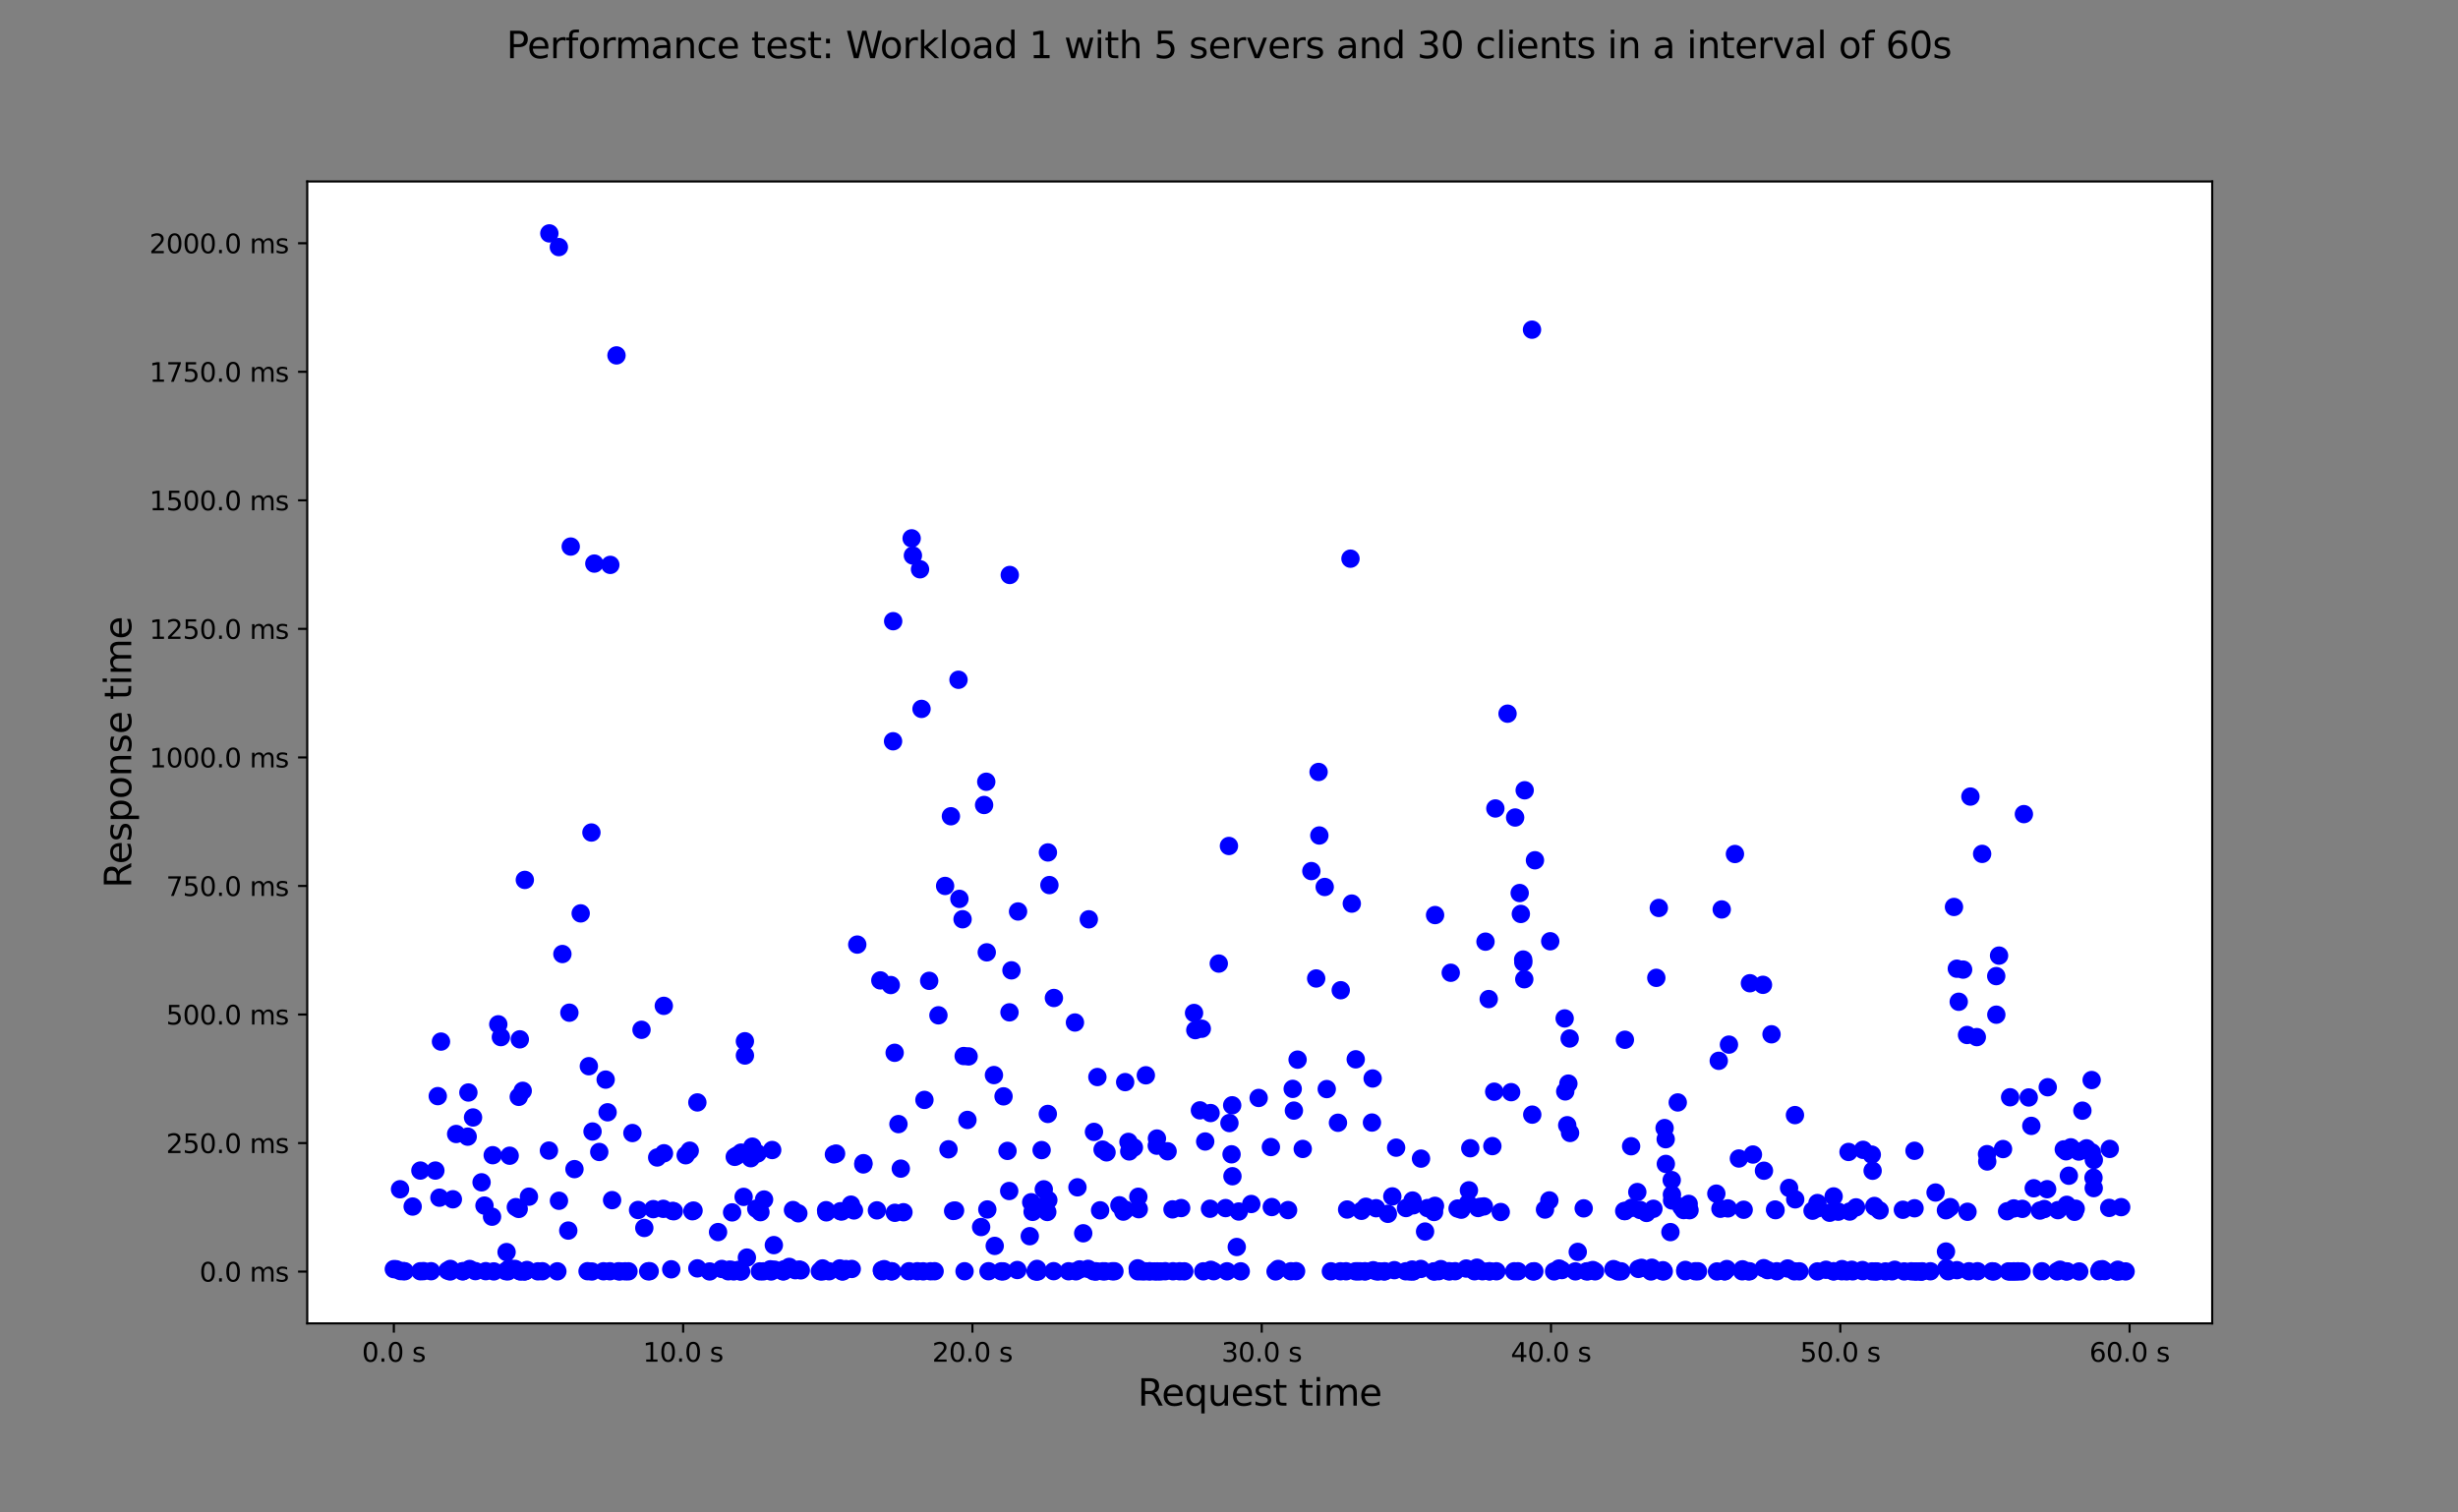 <?xml version="1.0" encoding="utf-8" standalone="no"?>
<!DOCTYPE svg PUBLIC "-//W3C//DTD SVG 1.1//EN"
  "http://www.w3.org/Graphics/SVG/1.1/DTD/svg11.dtd">
<svg xmlns:xlink="http://www.w3.org/1999/xlink" width="936pt" height="576pt" viewBox="0 0 936 576" xmlns="http://www.w3.org/2000/svg" version="1.1">
 <rect x="0" y="0" width="936" height="576" fill="#808080" stroke="none"/>
 <defs>
  <style type="text/css">*{stroke-linejoin: round; stroke-linecap: butt}</style>
 </defs>
 <g id="figure_1">
  <g id="patch_1">
   <path d="M 0 576 
L 936 576 
L 936 0 
L 0 0 
L 0 576 
z
" style="fill: none"/>
  </g>
  <g id="axes_1">
   <g id="patch_2">
    <path d="M 117 504 
L 842.4 504 
L 842.4 69.12 
L 117 69.12 
z
" style="fill: #ffffff"/>
   </g>
   <g id="matplotlib.axis_1">
    <g id="xtick_1">
     <g id="line2d_1">
      <defs>
       <path id="mb766d4b58c" d="M 0 0 
L 0 3.5 
" style="stroke: #000000; stroke-width: 0.8"/>
      </defs>
      <g>
       <use xlink:href="#mb766d4b58c" x="149.973" y="504" style="stroke: #000000; stroke-width: 0.8"/>
      </g>
     </g>
     <g id="text_1">
      <!-- 0.0 s -->
      <g transform="translate(137.827 518.598)scale(0.1 -0.1)">
       <defs>
        <path id="DejaVuSans-30" d="M 2034 4250 
Q 1547 4250 1301 3770 
Q 1056 3291 1056 2328 
Q 1056 1369 1301 889 
Q 1547 409 2034 409 
Q 2525 409 2770 889 
Q 3016 1369 3016 2328 
Q 3016 3291 2770 3770 
Q 2525 4250 2034 4250 
z
M 2034 4750 
Q 2819 4750 3233 4129 
Q 3647 3509 3647 2328 
Q 3647 1150 3233 529 
Q 2819 -91 2034 -91 
Q 1250 -91 836 529 
Q 422 1150 422 2328 
Q 422 3509 836 4129 
Q 1250 4750 2034 4750 
z
" transform="scale(0.016)"/>
        <path id="DejaVuSans-2e" d="M 684 794 
L 1344 794 
L 1344 0 
L 684 0 
L 684 794 
z
" transform="scale(0.016)"/>
        <path id="DejaVuSans-20" transform="scale(0.016)"/>
        <path id="DejaVuSans-73" d="M 2834 3397 
L 2834 2853 
Q 2591 2978 2328 3040 
Q 2066 3103 1784 3103 
Q 1356 3103 1142 2972 
Q 928 2841 928 2578 
Q 928 2378 1081 2264 
Q 1234 2150 1697 2047 
L 1894 2003 
Q 2506 1872 2764 1633 
Q 3022 1394 3022 966 
Q 3022 478 2636 193 
Q 2250 -91 1575 -91 
Q 1294 -91 989 -36 
Q 684 19 347 128 
L 347 722 
Q 666 556 975 473 
Q 1284 391 1588 391 
Q 1994 391 2212 530 
Q 2431 669 2431 922 
Q 2431 1156 2273 1281 
Q 2116 1406 1581 1522 
L 1381 1569 
Q 847 1681 609 1914 
Q 372 2147 372 2553 
Q 372 3047 722 3315 
Q 1072 3584 1716 3584 
Q 2034 3584 2315 3537 
Q 2597 3491 2834 3397 
z
" transform="scale(0.016)"/>
       </defs>
       <use xlink:href="#DejaVuSans-30"/>
       <use xlink:href="#DejaVuSans-2e" x="63.623"/>
       <use xlink:href="#DejaVuSans-30" x="95.41"/>
       <use xlink:href="#DejaVuSans-20" x="159.033"/>
       <use xlink:href="#DejaVuSans-73" x="190.82"/>
      </g>
     </g>
    </g>
    <g id="xtick_2">
     <g id="line2d_2">
      <g>
       <use xlink:href="#mb766d4b58c" x="260.135" y="504" style="stroke: #000000; stroke-width: 0.8"/>
      </g>
     </g>
     <g id="text_2">
      <!-- 10.0 s -->
      <g transform="translate(244.808 518.598)scale(0.1 -0.1)">
       <defs>
        <path id="DejaVuSans-31" d="M 794 531 
L 1825 531 
L 1825 4091 
L 703 3866 
L 703 4441 
L 1819 4666 
L 2450 4666 
L 2450 531 
L 3481 531 
L 3481 0 
L 794 0 
L 794 531 
z
" transform="scale(0.016)"/>
       </defs>
       <use xlink:href="#DejaVuSans-31"/>
       <use xlink:href="#DejaVuSans-30" x="63.623"/>
       <use xlink:href="#DejaVuSans-2e" x="127.246"/>
       <use xlink:href="#DejaVuSans-30" x="159.033"/>
       <use xlink:href="#DejaVuSans-20" x="222.656"/>
       <use xlink:href="#DejaVuSans-73" x="254.443"/>
      </g>
     </g>
    </g>
    <g id="xtick_3">
     <g id="line2d_3">
      <g>
       <use xlink:href="#mb766d4b58c" x="370.297" y="504" style="stroke: #000000; stroke-width: 0.8"/>
      </g>
     </g>
     <g id="text_3">
      <!-- 20.0 s -->
      <g transform="translate(354.97 518.598)scale(0.1 -0.1)">
       <defs>
        <path id="DejaVuSans-32" d="M 1228 531 
L 3431 531 
L 3431 0 
L 469 0 
L 469 531 
Q 828 903 1448 1529 
Q 2069 2156 2228 2338 
Q 2531 2678 2651 2914 
Q 2772 3150 2772 3378 
Q 2772 3750 2511 3984 
Q 2250 4219 1831 4219 
Q 1534 4219 1204 4116 
Q 875 4013 500 3803 
L 500 4441 
Q 881 4594 1212 4672 
Q 1544 4750 1819 4750 
Q 2544 4750 2975 4387 
Q 3406 4025 3406 3419 
Q 3406 3131 3298 2873 
Q 3191 2616 2906 2266 
Q 2828 2175 2409 1742 
Q 1991 1309 1228 531 
z
" transform="scale(0.016)"/>
       </defs>
       <use xlink:href="#DejaVuSans-32"/>
       <use xlink:href="#DejaVuSans-30" x="63.623"/>
       <use xlink:href="#DejaVuSans-2e" x="127.246"/>
       <use xlink:href="#DejaVuSans-30" x="159.033"/>
       <use xlink:href="#DejaVuSans-20" x="222.656"/>
       <use xlink:href="#DejaVuSans-73" x="254.443"/>
      </g>
     </g>
    </g>
    <g id="xtick_4">
     <g id="line2d_4">
      <g>
       <use xlink:href="#mb766d4b58c" x="480.459" y="504" style="stroke: #000000; stroke-width: 0.8"/>
      </g>
     </g>
     <g id="text_4">
      <!-- 30.0 s -->
      <g transform="translate(465.132 518.598)scale(0.1 -0.1)">
       <defs>
        <path id="DejaVuSans-33" d="M 2597 2516 
Q 3050 2419 3304 2112 
Q 3559 1806 3559 1356 
Q 3559 666 3084 287 
Q 2609 -91 1734 -91 
Q 1441 -91 1130 -33 
Q 819 25 488 141 
L 488 750 
Q 750 597 1062 519 
Q 1375 441 1716 441 
Q 2309 441 2620 675 
Q 2931 909 2931 1356 
Q 2931 1769 2642 2001 
Q 2353 2234 1838 2234 
L 1294 2234 
L 1294 2753 
L 1863 2753 
Q 2328 2753 2575 2939 
Q 2822 3125 2822 3475 
Q 2822 3834 2567 4026 
Q 2313 4219 1838 4219 
Q 1578 4219 1281 4162 
Q 984 4106 628 3988 
L 628 4550 
Q 988 4650 1302 4700 
Q 1616 4750 1894 4750 
Q 2613 4750 3031 4423 
Q 3450 4097 3450 3541 
Q 3450 3153 3228 2886 
Q 3006 2619 2597 2516 
z
" transform="scale(0.016)"/>
       </defs>
       <use xlink:href="#DejaVuSans-33"/>
       <use xlink:href="#DejaVuSans-30" x="63.623"/>
       <use xlink:href="#DejaVuSans-2e" x="127.246"/>
       <use xlink:href="#DejaVuSans-30" x="159.033"/>
       <use xlink:href="#DejaVuSans-20" x="222.656"/>
       <use xlink:href="#DejaVuSans-73" x="254.443"/>
      </g>
     </g>
    </g>
    <g id="xtick_5">
     <g id="line2d_5">
      <g>
       <use xlink:href="#mb766d4b58c" x="590.621" y="504" style="stroke: #000000; stroke-width: 0.8"/>
      </g>
     </g>
     <g id="text_5">
      <!-- 40.0 s -->
      <g transform="translate(575.294 518.598)scale(0.1 -0.1)">
       <defs>
        <path id="DejaVuSans-34" d="M 2419 4116 
L 825 1625 
L 2419 1625 
L 2419 4116 
z
M 2253 4666 
L 3047 4666 
L 3047 1625 
L 3713 1625 
L 3713 1100 
L 3047 1100 
L 3047 0 
L 2419 0 
L 2419 1100 
L 313 1100 
L 313 1709 
L 2253 4666 
z
" transform="scale(0.016)"/>
       </defs>
       <use xlink:href="#DejaVuSans-34"/>
       <use xlink:href="#DejaVuSans-30" x="63.623"/>
       <use xlink:href="#DejaVuSans-2e" x="127.246"/>
       <use xlink:href="#DejaVuSans-30" x="159.033"/>
       <use xlink:href="#DejaVuSans-20" x="222.656"/>
       <use xlink:href="#DejaVuSans-73" x="254.443"/>
      </g>
     </g>
    </g>
    <g id="xtick_6">
     <g id="line2d_6">
      <g>
       <use xlink:href="#mb766d4b58c" x="700.782" y="504" style="stroke: #000000; stroke-width: 0.8"/>
      </g>
     </g>
     <g id="text_6">
      <!-- 50.0 s -->
      <g transform="translate(685.456 518.598)scale(0.1 -0.1)">
       <defs>
        <path id="DejaVuSans-35" d="M 691 4666 
L 3169 4666 
L 3169 4134 
L 1269 4134 
L 1269 2991 
Q 1406 3038 1543 3061 
Q 1681 3084 1819 3084 
Q 2600 3084 3056 2656 
Q 3513 2228 3513 1497 
Q 3513 744 3044 326 
Q 2575 -91 1722 -91 
Q 1428 -91 1123 -41 
Q 819 9 494 109 
L 494 744 
Q 775 591 1075 516 
Q 1375 441 1709 441 
Q 2250 441 2565 725 
Q 2881 1009 2881 1497 
Q 2881 1984 2565 2268 
Q 2250 2553 1709 2553 
Q 1456 2553 1204 2497 
Q 953 2441 691 2322 
L 691 4666 
z
" transform="scale(0.016)"/>
       </defs>
       <use xlink:href="#DejaVuSans-35"/>
       <use xlink:href="#DejaVuSans-30" x="63.623"/>
       <use xlink:href="#DejaVuSans-2e" x="127.246"/>
       <use xlink:href="#DejaVuSans-30" x="159.033"/>
       <use xlink:href="#DejaVuSans-20" x="222.656"/>
       <use xlink:href="#DejaVuSans-73" x="254.443"/>
      </g>
     </g>
    </g>
    <g id="xtick_7">
     <g id="line2d_7">
      <g>
       <use xlink:href="#mb766d4b58c" x="810.944" y="504" style="stroke: #000000; stroke-width: 0.8"/>
      </g>
     </g>
     <g id="text_7">
      <!-- 60.0 s -->
      <g transform="translate(795.618 518.598)scale(0.1 -0.1)">
       <defs>
        <path id="DejaVuSans-36" d="M 2113 2584 
Q 1688 2584 1439 2293 
Q 1191 2003 1191 1497 
Q 1191 994 1439 701 
Q 1688 409 2113 409 
Q 2538 409 2786 701 
Q 3034 994 3034 1497 
Q 3034 2003 2786 2293 
Q 2538 2584 2113 2584 
z
M 3366 4563 
L 3366 3988 
Q 3128 4100 2886 4159 
Q 2644 4219 2406 4219 
Q 1781 4219 1451 3797 
Q 1122 3375 1075 2522 
Q 1259 2794 1537 2939 
Q 1816 3084 2150 3084 
Q 2853 3084 3261 2657 
Q 3669 2231 3669 1497 
Q 3669 778 3244 343 
Q 2819 -91 2113 -91 
Q 1303 -91 875 529 
Q 447 1150 447 2328 
Q 447 3434 972 4092 
Q 1497 4750 2381 4750 
Q 2619 4750 2861 4703 
Q 3103 4656 3366 4563 
z
" transform="scale(0.016)"/>
       </defs>
       <use xlink:href="#DejaVuSans-36"/>
       <use xlink:href="#DejaVuSans-30" x="63.623"/>
       <use xlink:href="#DejaVuSans-2e" x="127.246"/>
       <use xlink:href="#DejaVuSans-30" x="159.033"/>
       <use xlink:href="#DejaVuSans-20" x="222.656"/>
       <use xlink:href="#DejaVuSans-73" x="254.443"/>
      </g>
     </g>
    </g>
    <g id="text_8">
     <!-- Request time -->
     <g transform="translate(433.227 535.316)scale(0.14 -0.14)">
      <defs>
       <path id="DejaVuSans-52" d="M 2841 2188 
Q 3044 2119 3236 1894 
Q 3428 1669 3622 1275 
L 4263 0 
L 3584 0 
L 2988 1197 
Q 2756 1666 2539 1819 
Q 2322 1972 1947 1972 
L 1259 1972 
L 1259 0 
L 628 0 
L 628 4666 
L 2053 4666 
Q 2853 4666 3247 4331 
Q 3641 3997 3641 3322 
Q 3641 2881 3436 2590 
Q 3231 2300 2841 2188 
z
M 1259 4147 
L 1259 2491 
L 2053 2491 
Q 2509 2491 2742 2702 
Q 2975 2913 2975 3322 
Q 2975 3731 2742 3939 
Q 2509 4147 2053 4147 
L 1259 4147 
z
" transform="scale(0.016)"/>
       <path id="DejaVuSans-65" d="M 3597 1894 
L 3597 1613 
L 953 1613 
Q 991 1019 1311 708 
Q 1631 397 2203 397 
Q 2534 397 2845 478 
Q 3156 559 3463 722 
L 3463 178 
Q 3153 47 2828 -22 
Q 2503 -91 2169 -91 
Q 1331 -91 842 396 
Q 353 884 353 1716 
Q 353 2575 817 3079 
Q 1281 3584 2069 3584 
Q 2775 3584 3186 3129 
Q 3597 2675 3597 1894 
z
M 3022 2063 
Q 3016 2534 2758 2815 
Q 2500 3097 2075 3097 
Q 1594 3097 1305 2825 
Q 1016 2553 972 2059 
L 3022 2063 
z
" transform="scale(0.016)"/>
       <path id="DejaVuSans-71" d="M 947 1747 
Q 947 1113 1208 752 
Q 1469 391 1925 391 
Q 2381 391 2643 752 
Q 2906 1113 2906 1747 
Q 2906 2381 2643 2742 
Q 2381 3103 1925 3103 
Q 1469 3103 1208 2742 
Q 947 2381 947 1747 
z
M 2906 525 
Q 2725 213 2448 61 
Q 2172 -91 1784 -91 
Q 1150 -91 751 415 
Q 353 922 353 1747 
Q 353 2572 751 3078 
Q 1150 3584 1784 3584 
Q 2172 3584 2448 3432 
Q 2725 3281 2906 2969 
L 2906 3500 
L 3481 3500 
L 3481 -1331 
L 2906 -1331 
L 2906 525 
z
" transform="scale(0.016)"/>
       <path id="DejaVuSans-75" d="M 544 1381 
L 544 3500 
L 1119 3500 
L 1119 1403 
Q 1119 906 1312 657 
Q 1506 409 1894 409 
Q 2359 409 2629 706 
Q 2900 1003 2900 1516 
L 2900 3500 
L 3475 3500 
L 3475 0 
L 2900 0 
L 2900 538 
Q 2691 219 2414 64 
Q 2138 -91 1772 -91 
Q 1169 -91 856 284 
Q 544 659 544 1381 
z
M 1991 3584 
L 1991 3584 
z
" transform="scale(0.016)"/>
       <path id="DejaVuSans-74" d="M 1172 4494 
L 1172 3500 
L 2356 3500 
L 2356 3053 
L 1172 3053 
L 1172 1153 
Q 1172 725 1289 603 
Q 1406 481 1766 481 
L 2356 481 
L 2356 0 
L 1766 0 
Q 1100 0 847 248 
Q 594 497 594 1153 
L 594 3053 
L 172 3053 
L 172 3500 
L 594 3500 
L 594 4494 
L 1172 4494 
z
" transform="scale(0.016)"/>
       <path id="DejaVuSans-69" d="M 603 3500 
L 1178 3500 
L 1178 0 
L 603 0 
L 603 3500 
z
M 603 4863 
L 1178 4863 
L 1178 4134 
L 603 4134 
L 603 4863 
z
" transform="scale(0.016)"/>
       <path id="DejaVuSans-6d" d="M 3328 2828 
Q 3544 3216 3844 3400 
Q 4144 3584 4550 3584 
Q 5097 3584 5394 3201 
Q 5691 2819 5691 2113 
L 5691 0 
L 5113 0 
L 5113 2094 
Q 5113 2597 4934 2840 
Q 4756 3084 4391 3084 
Q 3944 3084 3684 2787 
Q 3425 2491 3425 1978 
L 3425 0 
L 2847 0 
L 2847 2094 
Q 2847 2600 2669 2842 
Q 2491 3084 2119 3084 
Q 1678 3084 1418 2786 
Q 1159 2488 1159 1978 
L 1159 0 
L 581 0 
L 581 3500 
L 1159 3500 
L 1159 2956 
Q 1356 3278 1631 3431 
Q 1906 3584 2284 3584 
Q 2666 3584 2933 3390 
Q 3200 3197 3328 2828 
z
" transform="scale(0.016)"/>
      </defs>
      <use xlink:href="#DejaVuSans-52"/>
      <use xlink:href="#DejaVuSans-65" x="64.982"/>
      <use xlink:href="#DejaVuSans-71" x="126.506"/>
      <use xlink:href="#DejaVuSans-75" x="189.982"/>
      <use xlink:href="#DejaVuSans-65" x="253.361"/>
      <use xlink:href="#DejaVuSans-73" x="314.885"/>
      <use xlink:href="#DejaVuSans-74" x="366.984"/>
      <use xlink:href="#DejaVuSans-20" x="406.193"/>
      <use xlink:href="#DejaVuSans-74" x="437.98"/>
      <use xlink:href="#DejaVuSans-69" x="477.189"/>
      <use xlink:href="#DejaVuSans-6d" x="504.973"/>
      <use xlink:href="#DejaVuSans-65" x="602.385"/>
     </g>
    </g>
   </g>
   <g id="matplotlib.axis_2">
    <g id="ytick_1">
     <g id="line2d_8">
      <defs>
       <path id="m6853880fe1" d="M 0 0 
L -3.5 0 
" style="stroke: #000000; stroke-width: 0.8"/>
      </defs>
      <g>
       <use xlink:href="#m6853880fe1" x="117" y="484.278" style="stroke: #000000; stroke-width: 0.8"/>
      </g>
     </g>
     <g id="text_9">
      <!-- 0.0 ms -->
      <g transform="translate(75.969 488.077)scale(0.1 -0.1)">
       <use xlink:href="#DejaVuSans-30"/>
       <use xlink:href="#DejaVuSans-2e" x="63.623"/>
       <use xlink:href="#DejaVuSans-30" x="95.41"/>
       <use xlink:href="#DejaVuSans-20" x="159.033"/>
       <use xlink:href="#DejaVuSans-6d" x="190.82"/>
       <use xlink:href="#DejaVuSans-73" x="288.232"/>
      </g>
     </g>
    </g>
    <g id="ytick_2">
     <g id="line2d_9">
      <g>
       <use xlink:href="#m6853880fe1" x="117" y="435.323" style="stroke: #000000; stroke-width: 0.8"/>
      </g>
     </g>
     <g id="text_10">
      <!-- 250.0 ms -->
      <g transform="translate(63.244 439.122)scale(0.1 -0.1)">
       <use xlink:href="#DejaVuSans-32"/>
       <use xlink:href="#DejaVuSans-35" x="63.623"/>
       <use xlink:href="#DejaVuSans-30" x="127.246"/>
       <use xlink:href="#DejaVuSans-2e" x="190.869"/>
       <use xlink:href="#DejaVuSans-30" x="222.656"/>
       <use xlink:href="#DejaVuSans-20" x="286.279"/>
       <use xlink:href="#DejaVuSans-6d" x="318.066"/>
       <use xlink:href="#DejaVuSans-73" x="415.479"/>
      </g>
     </g>
    </g>
    <g id="ytick_3">
     <g id="line2d_10">
      <g>
       <use xlink:href="#m6853880fe1" x="117" y="386.368" style="stroke: #000000; stroke-width: 0.8"/>
      </g>
     </g>
     <g id="text_11">
      <!-- 500.0 ms -->
      <g transform="translate(63.244 390.167)scale(0.1 -0.1)">
       <use xlink:href="#DejaVuSans-35"/>
       <use xlink:href="#DejaVuSans-30" x="63.623"/>
       <use xlink:href="#DejaVuSans-30" x="127.246"/>
       <use xlink:href="#DejaVuSans-2e" x="190.869"/>
       <use xlink:href="#DejaVuSans-30" x="222.656"/>
       <use xlink:href="#DejaVuSans-20" x="286.279"/>
       <use xlink:href="#DejaVuSans-6d" x="318.066"/>
       <use xlink:href="#DejaVuSans-73" x="415.479"/>
      </g>
     </g>
    </g>
    <g id="ytick_4">
     <g id="line2d_11">
      <g>
       <use xlink:href="#m6853880fe1" x="117" y="337.413" style="stroke: #000000; stroke-width: 0.8"/>
      </g>
     </g>
     <g id="text_12">
      <!-- 750.0 ms -->
      <g transform="translate(63.244 341.212)scale(0.1 -0.1)">
       <defs>
        <path id="DejaVuSans-37" d="M 525 4666 
L 3525 4666 
L 3525 4397 
L 1831 0 
L 1172 0 
L 2766 4134 
L 525 4134 
L 525 4666 
z
" transform="scale(0.016)"/>
       </defs>
       <use xlink:href="#DejaVuSans-37"/>
       <use xlink:href="#DejaVuSans-35" x="63.623"/>
       <use xlink:href="#DejaVuSans-30" x="127.246"/>
       <use xlink:href="#DejaVuSans-2e" x="190.869"/>
       <use xlink:href="#DejaVuSans-30" x="222.656"/>
       <use xlink:href="#DejaVuSans-20" x="286.279"/>
       <use xlink:href="#DejaVuSans-6d" x="318.066"/>
       <use xlink:href="#DejaVuSans-73" x="415.479"/>
      </g>
     </g>
    </g>
    <g id="ytick_5">
     <g id="line2d_12">
      <g>
       <use xlink:href="#m6853880fe1" x="117" y="288.457" style="stroke: #000000; stroke-width: 0.8"/>
      </g>
     </g>
     <g id="text_13">
      <!-- 1000.0 ms -->
      <g transform="translate(56.881 292.257)scale(0.1 -0.1)">
       <use xlink:href="#DejaVuSans-31"/>
       <use xlink:href="#DejaVuSans-30" x="63.623"/>
       <use xlink:href="#DejaVuSans-30" x="127.246"/>
       <use xlink:href="#DejaVuSans-30" x="190.869"/>
       <use xlink:href="#DejaVuSans-2e" x="254.492"/>
       <use xlink:href="#DejaVuSans-30" x="286.279"/>
       <use xlink:href="#DejaVuSans-20" x="349.902"/>
       <use xlink:href="#DejaVuSans-6d" x="381.689"/>
       <use xlink:href="#DejaVuSans-73" x="479.102"/>
      </g>
     </g>
    </g>
    <g id="ytick_6">
     <g id="line2d_13">
      <g>
       <use xlink:href="#m6853880fe1" x="117" y="239.502" style="stroke: #000000; stroke-width: 0.8"/>
      </g>
     </g>
     <g id="text_14">
      <!-- 1250.0 ms -->
      <g transform="translate(56.881 243.302)scale(0.1 -0.1)">
       <use xlink:href="#DejaVuSans-31"/>
       <use xlink:href="#DejaVuSans-32" x="63.623"/>
       <use xlink:href="#DejaVuSans-35" x="127.246"/>
       <use xlink:href="#DejaVuSans-30" x="190.869"/>
       <use xlink:href="#DejaVuSans-2e" x="254.492"/>
       <use xlink:href="#DejaVuSans-30" x="286.279"/>
       <use xlink:href="#DejaVuSans-20" x="349.902"/>
       <use xlink:href="#DejaVuSans-6d" x="381.689"/>
       <use xlink:href="#DejaVuSans-73" x="479.102"/>
      </g>
     </g>
    </g>
    <g id="ytick_7">
     <g id="line2d_14">
      <g>
       <use xlink:href="#m6853880fe1" x="117" y="190.547" style="stroke: #000000; stroke-width: 0.8"/>
      </g>
     </g>
     <g id="text_15">
      <!-- 1500.0 ms -->
      <g transform="translate(56.881 194.346)scale(0.1 -0.1)">
       <use xlink:href="#DejaVuSans-31"/>
       <use xlink:href="#DejaVuSans-35" x="63.623"/>
       <use xlink:href="#DejaVuSans-30" x="127.246"/>
       <use xlink:href="#DejaVuSans-30" x="190.869"/>
       <use xlink:href="#DejaVuSans-2e" x="254.492"/>
       <use xlink:href="#DejaVuSans-30" x="286.279"/>
       <use xlink:href="#DejaVuSans-20" x="349.902"/>
       <use xlink:href="#DejaVuSans-6d" x="381.689"/>
       <use xlink:href="#DejaVuSans-73" x="479.102"/>
      </g>
     </g>
    </g>
    <g id="ytick_8">
     <g id="line2d_15">
      <g>
       <use xlink:href="#m6853880fe1" x="117" y="141.592" style="stroke: #000000; stroke-width: 0.8"/>
      </g>
     </g>
     <g id="text_16">
      <!-- 1750.0 ms -->
      <g transform="translate(56.881 145.391)scale(0.1 -0.1)">
       <use xlink:href="#DejaVuSans-31"/>
       <use xlink:href="#DejaVuSans-37" x="63.623"/>
       <use xlink:href="#DejaVuSans-35" x="127.246"/>
       <use xlink:href="#DejaVuSans-30" x="190.869"/>
       <use xlink:href="#DejaVuSans-2e" x="254.492"/>
       <use xlink:href="#DejaVuSans-30" x="286.279"/>
       <use xlink:href="#DejaVuSans-20" x="349.902"/>
       <use xlink:href="#DejaVuSans-6d" x="381.689"/>
       <use xlink:href="#DejaVuSans-73" x="479.102"/>
      </g>
     </g>
    </g>
    <g id="ytick_9">
     <g id="line2d_16">
      <g>
       <use xlink:href="#m6853880fe1" x="117" y="92.637" style="stroke: #000000; stroke-width: 0.8"/>
      </g>
     </g>
     <g id="text_17">
      <!-- 2000.0 ms -->
      <g transform="translate(56.881 96.436)scale(0.1 -0.1)">
       <use xlink:href="#DejaVuSans-32"/>
       <use xlink:href="#DejaVuSans-30" x="63.623"/>
       <use xlink:href="#DejaVuSans-30" x="127.246"/>
       <use xlink:href="#DejaVuSans-30" x="190.869"/>
       <use xlink:href="#DejaVuSans-2e" x="254.492"/>
       <use xlink:href="#DejaVuSans-30" x="286.279"/>
       <use xlink:href="#DejaVuSans-20" x="349.902"/>
       <use xlink:href="#DejaVuSans-6d" x="381.689"/>
       <use xlink:href="#DejaVuSans-73" x="479.102"/>
      </g>
     </g>
    </g>
    <g id="text_18">
     <!-- Response time -->
     <g transform="translate(49.97 338.219)rotate(-90)scale(0.14 -0.14)">
      <defs>
       <path id="DejaVuSans-70" d="M 1159 525 
L 1159 -1331 
L 581 -1331 
L 581 3500 
L 1159 3500 
L 1159 2969 
Q 1341 3281 1617 3432 
Q 1894 3584 2278 3584 
Q 2916 3584 3314 3078 
Q 3713 2572 3713 1747 
Q 3713 922 3314 415 
Q 2916 -91 2278 -91 
Q 1894 -91 1617 61 
Q 1341 213 1159 525 
z
M 3116 1747 
Q 3116 2381 2855 2742 
Q 2594 3103 2138 3103 
Q 1681 3103 1420 2742 
Q 1159 2381 1159 1747 
Q 1159 1113 1420 752 
Q 1681 391 2138 391 
Q 2594 391 2855 752 
Q 3116 1113 3116 1747 
z
" transform="scale(0.016)"/>
       <path id="DejaVuSans-6f" d="M 1959 3097 
Q 1497 3097 1228 2736 
Q 959 2375 959 1747 
Q 959 1119 1226 758 
Q 1494 397 1959 397 
Q 2419 397 2687 759 
Q 2956 1122 2956 1747 
Q 2956 2369 2687 2733 
Q 2419 3097 1959 3097 
z
M 1959 3584 
Q 2709 3584 3137 3096 
Q 3566 2609 3566 1747 
Q 3566 888 3137 398 
Q 2709 -91 1959 -91 
Q 1206 -91 779 398 
Q 353 888 353 1747 
Q 353 2609 779 3096 
Q 1206 3584 1959 3584 
z
" transform="scale(0.016)"/>
       <path id="DejaVuSans-6e" d="M 3513 2113 
L 3513 0 
L 2938 0 
L 2938 2094 
Q 2938 2591 2744 2837 
Q 2550 3084 2163 3084 
Q 1697 3084 1428 2787 
Q 1159 2491 1159 1978 
L 1159 0 
L 581 0 
L 581 3500 
L 1159 3500 
L 1159 2956 
Q 1366 3272 1645 3428 
Q 1925 3584 2291 3584 
Q 2894 3584 3203 3211 
Q 3513 2838 3513 2113 
z
" transform="scale(0.016)"/>
      </defs>
      <use xlink:href="#DejaVuSans-52"/>
      <use xlink:href="#DejaVuSans-65" x="64.982"/>
      <use xlink:href="#DejaVuSans-73" x="126.506"/>
      <use xlink:href="#DejaVuSans-70" x="178.605"/>
      <use xlink:href="#DejaVuSans-6f" x="242.082"/>
      <use xlink:href="#DejaVuSans-6e" x="303.264"/>
      <use xlink:href="#DejaVuSans-73" x="366.643"/>
      <use xlink:href="#DejaVuSans-65" x="418.742"/>
      <use xlink:href="#DejaVuSans-20" x="480.266"/>
      <use xlink:href="#DejaVuSans-74" x="512.053"/>
      <use xlink:href="#DejaVuSans-69" x="551.262"/>
      <use xlink:href="#DejaVuSans-6d" x="579.045"/>
      <use xlink:href="#DejaVuSans-65" x="676.457"/>
     </g>
    </g>
   </g>
   <g id="line2d_17">
    <defs>
     <path id="mffd5e1507f" d="M 0 3 
C 0.796 3 1.559 2.684 2.121 2.121 
C 2.684 1.559 3 0.796 3 0 
C 3 -0.796 2.684 -1.559 2.121 -2.121 
C 1.559 -2.684 0.796 -3 0 -3 
C -0.796 -3 -1.559 -2.684 -2.121 -2.121 
C -2.684 -1.559 -3 -0.796 -3 0 
C -3 0.796 -2.684 1.559 -2.121 2.121 
C -1.559 2.684 -0.796 3 0 3 
z
" style="stroke: #0000ff"/>
    </defs>
    <g clip-path="url(#p2492e6112f)">
     <use xlink:href="#mffd5e1507f" x="149.973" y="483.331" style="fill: #0000ff; stroke: #0000ff"/>
     <use xlink:href="#mffd5e1507f" x="150.879" y="483.386" style="fill: #0000ff; stroke: #0000ff"/>
     <use xlink:href="#mffd5e1507f" x="152.333" y="452.911" style="fill: #0000ff; stroke: #0000ff"/>
     <use xlink:href="#mffd5e1507f" x="152.499" y="484.088" style="fill: #0000ff; stroke: #0000ff"/>
     <use xlink:href="#mffd5e1507f" x="153.492" y="484.078" style="fill: #0000ff; stroke: #0000ff"/>
     <use xlink:href="#mffd5e1507f" x="154.108" y="484.149" style="fill: #0000ff; stroke: #0000ff"/>
     <use xlink:href="#mffd5e1507f" x="157.142" y="459.497" style="fill: #0000ff; stroke: #0000ff"/>
     <use xlink:href="#mffd5e1507f" x="160.075" y="484.145" style="fill: #0000ff; stroke: #0000ff"/>
     <use xlink:href="#mffd5e1507f" x="160.086" y="445.792" style="fill: #0000ff; stroke: #0000ff"/>
     <use xlink:href="#mffd5e1507f" x="161.276" y="484.094" style="fill: #0000ff; stroke: #0000ff"/>
     <use xlink:href="#mffd5e1507f" x="164.155" y="484.131" style="fill: #0000ff; stroke: #0000ff"/>
     <use xlink:href="#mffd5e1507f" x="165.783" y="445.794" style="fill: #0000ff; stroke: #0000ff"/>
     <use xlink:href="#mffd5e1507f" x="166.702" y="417.443" style="fill: #0000ff; stroke: #0000ff"/>
     <use xlink:href="#mffd5e1507f" x="167.335" y="456.128" style="fill: #0000ff; stroke: #0000ff"/>
     <use xlink:href="#mffd5e1507f" x="167.925" y="396.677" style="fill: #0000ff; stroke: #0000ff"/>
     <use xlink:href="#mffd5e1507f" x="170.44" y="483.881" style="fill: #0000ff; stroke: #0000ff"/>
     <use xlink:href="#mffd5e1507f" x="171.416" y="484.227" style="fill: #0000ff; stroke: #0000ff"/>
     <use xlink:href="#mffd5e1507f" x="171.487" y="483.253" style="fill: #0000ff; stroke: #0000ff"/>
     <use xlink:href="#mffd5e1507f" x="172.45" y="456.735" style="fill: #0000ff; stroke: #0000ff"/>
     <use xlink:href="#mffd5e1507f" x="173.704" y="431.866" style="fill: #0000ff; stroke: #0000ff"/>
     <use xlink:href="#mffd5e1507f" x="176.101" y="484.164" style="fill: #0000ff; stroke: #0000ff"/>
     <use xlink:href="#mffd5e1507f" x="176.369" y="484.112" style="fill: #0000ff; stroke: #0000ff"/>
     <use xlink:href="#mffd5e1507f" x="178.094" y="432.878" style="fill: #0000ff; stroke: #0000ff"/>
     <use xlink:href="#mffd5e1507f" x="178.361" y="416.066" style="fill: #0000ff; stroke: #0000ff"/>
     <use xlink:href="#mffd5e1507f" x="178.853" y="483.277" style="fill: #0000ff; stroke: #0000ff"/>
     <use xlink:href="#mffd5e1507f" x="180.133" y="425.575" style="fill: #0000ff; stroke: #0000ff"/>
     <use xlink:href="#mffd5e1507f" x="181.037" y="484.096" style="fill: #0000ff; stroke: #0000ff"/>
     <use xlink:href="#mffd5e1507f" x="183.381" y="450.271" style="fill: #0000ff; stroke: #0000ff"/>
     <use xlink:href="#mffd5e1507f" x="184.489" y="459.136" style="fill: #0000ff; stroke: #0000ff"/>
     <use xlink:href="#mffd5e1507f" x="184.963" y="484.111" style="fill: #0000ff; stroke: #0000ff"/>
     <use xlink:href="#mffd5e1507f" x="187.368" y="463.363" style="fill: #0000ff; stroke: #0000ff"/>
     <use xlink:href="#mffd5e1507f" x="187.626" y="439.943" style="fill: #0000ff; stroke: #0000ff"/>
     <use xlink:href="#mffd5e1507f" x="188.046" y="484.201" style="fill: #0000ff; stroke: #0000ff"/>
     <use xlink:href="#mffd5e1507f" x="189.749" y="390.102" style="fill: #0000ff; stroke: #0000ff"/>
     <use xlink:href="#mffd5e1507f" x="190.734" y="394.969" style="fill: #0000ff; stroke: #0000ff"/>
     <use xlink:href="#mffd5e1507f" x="192.594" y="484.106" style="fill: #0000ff; stroke: #0000ff"/>
     <use xlink:href="#mffd5e1507f" x="192.904" y="476.842" style="fill: #0000ff; stroke: #0000ff"/>
     <use xlink:href="#mffd5e1507f" x="193.425" y="484.183" style="fill: #0000ff; stroke: #0000ff"/>
     <use xlink:href="#mffd5e1507f" x="193.954" y="483.029" style="fill: #0000ff; stroke: #0000ff"/>
     <use xlink:href="#mffd5e1507f" x="194.081" y="440.139" style="fill: #0000ff; stroke: #0000ff"/>
     <use xlink:href="#mffd5e1507f" x="196.109" y="483.255" style="fill: #0000ff; stroke: #0000ff"/>
     <use xlink:href="#mffd5e1507f" x="196.427" y="459.724" style="fill: #0000ff; stroke: #0000ff"/>
     <use xlink:href="#mffd5e1507f" x="197.527" y="460.399" style="fill: #0000ff; stroke: #0000ff"/>
     <use xlink:href="#mffd5e1507f" x="197.542" y="417.72" style="fill: #0000ff; stroke: #0000ff"/>
     <use xlink:href="#mffd5e1507f" x="197.946" y="395.819" style="fill: #0000ff; stroke: #0000ff"/>
     <use xlink:href="#mffd5e1507f" x="198.002" y="484.15" style="fill: #0000ff; stroke: #0000ff"/>
     <use xlink:href="#mffd5e1507f" x="198.177" y="484.169" style="fill: #0000ff; stroke: #0000ff"/>
     <use xlink:href="#mffd5e1507f" x="199.05" y="415.427" style="fill: #0000ff; stroke: #0000ff"/>
     <use xlink:href="#mffd5e1507f" x="199.363" y="484.192" style="fill: #0000ff; stroke: #0000ff"/>
     <use xlink:href="#mffd5e1507f" x="199.855" y="335.103" style="fill: #0000ff; stroke: #0000ff"/>
     <use xlink:href="#mffd5e1507f" x="199.907" y="484.144" style="fill: #0000ff; stroke: #0000ff"/>
     <use xlink:href="#mffd5e1507f" x="199.971" y="484.126" style="fill: #0000ff; stroke: #0000ff"/>
     <use xlink:href="#mffd5e1507f" x="200.679" y="483.66" style="fill: #0000ff; stroke: #0000ff"/>
     <use xlink:href="#mffd5e1507f" x="201.417" y="455.742" style="fill: #0000ff; stroke: #0000ff"/>
     <use xlink:href="#mffd5e1507f" x="204.834" y="484.178" style="fill: #0000ff; stroke: #0000ff"/>
     <use xlink:href="#mffd5e1507f" x="206.528" y="484.145" style="fill: #0000ff; stroke: #0000ff"/>
     <use xlink:href="#mffd5e1507f" x="209.036" y="438.187" style="fill: #0000ff; stroke: #0000ff"/>
     <use xlink:href="#mffd5e1507f" x="209.191" y="88.887" style="fill: #0000ff; stroke: #0000ff"/>
     <use xlink:href="#mffd5e1507f" x="212.238" y="484.172" style="fill: #0000ff; stroke: #0000ff"/>
     <use xlink:href="#mffd5e1507f" x="212.814" y="94.1" style="fill: #0000ff; stroke: #0000ff"/>
     <use xlink:href="#mffd5e1507f" x="212.854" y="457.296" style="fill: #0000ff; stroke: #0000ff"/>
     <use xlink:href="#mffd5e1507f" x="214.157" y="363.328" style="fill: #0000ff; stroke: #0000ff"/>
     <use xlink:href="#mffd5e1507f" x="216.398" y="468.653" style="fill: #0000ff; stroke: #0000ff"/>
     <use xlink:href="#mffd5e1507f" x="216.819" y="385.673" style="fill: #0000ff; stroke: #0000ff"/>
     <use xlink:href="#mffd5e1507f" x="217.334" y="208.153" style="fill: #0000ff; stroke: #0000ff"/>
     <use xlink:href="#mffd5e1507f" x="218.758" y="445.247" style="fill: #0000ff; stroke: #0000ff"/>
     <use xlink:href="#mffd5e1507f" x="221.127" y="347.85" style="fill: #0000ff; stroke: #0000ff"/>
     <use xlink:href="#mffd5e1507f" x="223.737" y="484.123" style="fill: #0000ff; stroke: #0000ff"/>
     <use xlink:href="#mffd5e1507f" x="224.233" y="406.053" style="fill: #0000ff; stroke: #0000ff"/>
     <use xlink:href="#mffd5e1507f" x="225.215" y="317.054" style="fill: #0000ff; stroke: #0000ff"/>
     <use xlink:href="#mffd5e1507f" x="225.391" y="484.233" style="fill: #0000ff; stroke: #0000ff"/>
     <use xlink:href="#mffd5e1507f" x="225.632" y="430.921" style="fill: #0000ff; stroke: #0000ff"/>
     <use xlink:href="#mffd5e1507f" x="226.324" y="214.635" style="fill: #0000ff; stroke: #0000ff"/>
     <use xlink:href="#mffd5e1507f" x="228.201" y="438.713" style="fill: #0000ff; stroke: #0000ff"/>
     <use xlink:href="#mffd5e1507f" x="229.807" y="484.155" style="fill: #0000ff; stroke: #0000ff"/>
     <use xlink:href="#mffd5e1507f" x="230.638" y="411.157" style="fill: #0000ff; stroke: #0000ff"/>
     <use xlink:href="#mffd5e1507f" x="231.372" y="423.605" style="fill: #0000ff; stroke: #0000ff"/>
     <use xlink:href="#mffd5e1507f" x="232.246" y="484.149" style="fill: #0000ff; stroke: #0000ff"/>
     <use xlink:href="#mffd5e1507f" x="232.407" y="215.125" style="fill: #0000ff; stroke: #0000ff"/>
     <use xlink:href="#mffd5e1507f" x="233.084" y="457.059" style="fill: #0000ff; stroke: #0000ff"/>
     <use xlink:href="#mffd5e1507f" x="234.759" y="135.348" style="fill: #0000ff; stroke: #0000ff"/>
     <use xlink:href="#mffd5e1507f" x="235.516" y="484.152" style="fill: #0000ff; stroke: #0000ff"/>
     <use xlink:href="#mffd5e1507f" x="236.119" y="484.191" style="fill: #0000ff; stroke: #0000ff"/>
     <use xlink:href="#mffd5e1507f" x="238.052" y="484.169" style="fill: #0000ff; stroke: #0000ff"/>
     <use xlink:href="#mffd5e1507f" x="239.32" y="484.169" style="fill: #0000ff; stroke: #0000ff"/>
     <use xlink:href="#mffd5e1507f" x="240.818" y="431.503" style="fill: #0000ff; stroke: #0000ff"/>
     <use xlink:href="#mffd5e1507f" x="242.97" y="460.811" style="fill: #0000ff; stroke: #0000ff"/>
     <use xlink:href="#mffd5e1507f" x="244.291" y="392.186" style="fill: #0000ff; stroke: #0000ff"/>
     <use xlink:href="#mffd5e1507f" x="245.35" y="467.655" style="fill: #0000ff; stroke: #0000ff"/>
     <use xlink:href="#mffd5e1507f" x="246.827" y="484.158" style="fill: #0000ff; stroke: #0000ff"/>
     <use xlink:href="#mffd5e1507f" x="247.402" y="484.12" style="fill: #0000ff; stroke: #0000ff"/>
     <use xlink:href="#mffd5e1507f" x="248.762" y="460.486" style="fill: #0000ff; stroke: #0000ff"/>
     <use xlink:href="#mffd5e1507f" x="250.254" y="440.813" style="fill: #0000ff; stroke: #0000ff"/>
     <use xlink:href="#mffd5e1507f" x="252.584" y="460.368" style="fill: #0000ff; stroke: #0000ff"/>
     <use xlink:href="#mffd5e1507f" x="252.776" y="383.066" style="fill: #0000ff; stroke: #0000ff"/>
     <use xlink:href="#mffd5e1507f" x="252.841" y="439.207" style="fill: #0000ff; stroke: #0000ff"/>
     <use xlink:href="#mffd5e1507f" x="255.608" y="483.399" style="fill: #0000ff; stroke: #0000ff"/>
     <use xlink:href="#mffd5e1507f" x="256.089" y="461.171" style="fill: #0000ff; stroke: #0000ff"/>
     <use xlink:href="#mffd5e1507f" x="256.577" y="461.28" style="fill: #0000ff; stroke: #0000ff"/>
     <use xlink:href="#mffd5e1507f" x="261.11" y="439.97" style="fill: #0000ff; stroke: #0000ff"/>
     <use xlink:href="#mffd5e1507f" x="262.65" y="438.223" style="fill: #0000ff; stroke: #0000ff"/>
     <use xlink:href="#mffd5e1507f" x="263.662" y="461.279" style="fill: #0000ff; stroke: #0000ff"/>
     <use xlink:href="#mffd5e1507f" x="264.106" y="461.037" style="fill: #0000ff; stroke: #0000ff"/>
     <use xlink:href="#mffd5e1507f" x="265.55" y="483.041" style="fill: #0000ff; stroke: #0000ff"/>
     <use xlink:href="#mffd5e1507f" x="265.554" y="419.845" style="fill: #0000ff; stroke: #0000ff"/>
     <use xlink:href="#mffd5e1507f" x="270.24" y="484.218" style="fill: #0000ff; stroke: #0000ff"/>
     <use xlink:href="#mffd5e1507f" x="273.435" y="469.223" style="fill: #0000ff; stroke: #0000ff"/>
     <use xlink:href="#mffd5e1507f" x="274.867" y="483.265" style="fill: #0000ff; stroke: #0000ff"/>
     <use xlink:href="#mffd5e1507f" x="277.32" y="484.16" style="fill: #0000ff; stroke: #0000ff"/>
     <use xlink:href="#mffd5e1507f" x="277.892" y="483.514" style="fill: #0000ff; stroke: #0000ff"/>
     <use xlink:href="#mffd5e1507f" x="278.787" y="461.722" style="fill: #0000ff; stroke: #0000ff"/>
     <use xlink:href="#mffd5e1507f" x="279.039" y="483.718" style="fill: #0000ff; stroke: #0000ff"/>
     <use xlink:href="#mffd5e1507f" x="279.395" y="484.195" style="fill: #0000ff; stroke: #0000ff"/>
     <use xlink:href="#mffd5e1507f" x="279.791" y="440.578" style="fill: #0000ff; stroke: #0000ff"/>
     <use xlink:href="#mffd5e1507f" x="280.669" y="440.074" style="fill: #0000ff; stroke: #0000ff"/>
     <use xlink:href="#mffd5e1507f" x="281.255" y="483.609" style="fill: #0000ff; stroke: #0000ff"/>
     <use xlink:href="#mffd5e1507f" x="281.797" y="484.162" style="fill: #0000ff; stroke: #0000ff"/>
     <use xlink:href="#mffd5e1507f" x="282.202" y="438.954" style="fill: #0000ff; stroke: #0000ff"/>
     <use xlink:href="#mffd5e1507f" x="282.214" y="484.229" style="fill: #0000ff; stroke: #0000ff"/>
     <use xlink:href="#mffd5e1507f" x="283.172" y="455.815" style="fill: #0000ff; stroke: #0000ff"/>
     <use xlink:href="#mffd5e1507f" x="283.655" y="396.549" style="fill: #0000ff; stroke: #0000ff"/>
     <use xlink:href="#mffd5e1507f" x="283.667" y="401.982" style="fill: #0000ff; stroke: #0000ff"/>
     <use xlink:href="#mffd5e1507f" x="284.415" y="478.935" style="fill: #0000ff; stroke: #0000ff"/>
     <use xlink:href="#mffd5e1507f" x="285.891" y="441.094" style="fill: #0000ff; stroke: #0000ff"/>
     <use xlink:href="#mffd5e1507f" x="286.486" y="436.689" style="fill: #0000ff; stroke: #0000ff"/>
     <use xlink:href="#mffd5e1507f" x="287.985" y="460.312" style="fill: #0000ff; stroke: #0000ff"/>
     <use xlink:href="#mffd5e1507f" x="288.471" y="439.283" style="fill: #0000ff; stroke: #0000ff"/>
     <use xlink:href="#mffd5e1507f" x="289.369" y="484.185" style="fill: #0000ff; stroke: #0000ff"/>
     <use xlink:href="#mffd5e1507f" x="289.574" y="461.635" style="fill: #0000ff; stroke: #0000ff"/>
     <use xlink:href="#mffd5e1507f" x="290.652" y="484.181" style="fill: #0000ff; stroke: #0000ff"/>
     <use xlink:href="#mffd5e1507f" x="290.958" y="456.828" style="fill: #0000ff; stroke: #0000ff"/>
     <use xlink:href="#mffd5e1507f" x="293.37" y="483.401" style="fill: #0000ff; stroke: #0000ff"/>
     <use xlink:href="#mffd5e1507f" x="293.643" y="484.231" style="fill: #0000ff; stroke: #0000ff"/>
     <use xlink:href="#mffd5e1507f" x="294.047" y="437.968" style="fill: #0000ff; stroke: #0000ff"/>
     <use xlink:href="#mffd5e1507f" x="294.681" y="474.187" style="fill: #0000ff; stroke: #0000ff"/>
     <use xlink:href="#mffd5e1507f" x="294.951" y="483.547" style="fill: #0000ff; stroke: #0000ff"/>
     <use xlink:href="#mffd5e1507f" x="298.119" y="484.16" style="fill: #0000ff; stroke: #0000ff"/>
     <use xlink:href="#mffd5e1507f" x="298.418" y="484.164" style="fill: #0000ff; stroke: #0000ff"/>
     <use xlink:href="#mffd5e1507f" x="298.622" y="483.394" style="fill: #0000ff; stroke: #0000ff"/>
     <use xlink:href="#mffd5e1507f" x="300.55" y="482.484" style="fill: #0000ff; stroke: #0000ff"/>
     <use xlink:href="#mffd5e1507f" x="301.967" y="460.829" style="fill: #0000ff; stroke: #0000ff"/>
     <use xlink:href="#mffd5e1507f" x="302.846" y="483.736" style="fill: #0000ff; stroke: #0000ff"/>
     <use xlink:href="#mffd5e1507f" x="304.005" y="462.082" style="fill: #0000ff; stroke: #0000ff"/>
     <use xlink:href="#mffd5e1507f" x="304.195" y="483.628" style="fill: #0000ff; stroke: #0000ff"/>
     <use xlink:href="#mffd5e1507f" x="304.519" y="483.536" style="fill: #0000ff; stroke: #0000ff"/>
     <use xlink:href="#mffd5e1507f" x="304.936" y="483.795" style="fill: #0000ff; stroke: #0000ff"/>
     <use xlink:href="#mffd5e1507f" x="312.212" y="484.122" style="fill: #0000ff; stroke: #0000ff"/>
     <use xlink:href="#mffd5e1507f" x="312.598" y="484.132" style="fill: #0000ff; stroke: #0000ff"/>
     <use xlink:href="#mffd5e1507f" x="313.237" y="483.069" style="fill: #0000ff; stroke: #0000ff"/>
     <use xlink:href="#mffd5e1507f" x="313.277" y="484.182" style="fill: #0000ff; stroke: #0000ff"/>
     <use xlink:href="#mffd5e1507f" x="314.572" y="460.883" style="fill: #0000ff; stroke: #0000ff"/>
     <use xlink:href="#mffd5e1507f" x="314.683" y="461.707" style="fill: #0000ff; stroke: #0000ff"/>
     <use xlink:href="#mffd5e1507f" x="315.702" y="484.151" style="fill: #0000ff; stroke: #0000ff"/>
     <use xlink:href="#mffd5e1507f" x="317.552" y="439.633" style="fill: #0000ff; stroke: #0000ff"/>
     <use xlink:href="#mffd5e1507f" x="318.378" y="439.32" style="fill: #0000ff; stroke: #0000ff"/>
     <use xlink:href="#mffd5e1507f" x="319.812" y="483.07" style="fill: #0000ff; stroke: #0000ff"/>
     <use xlink:href="#mffd5e1507f" x="320.062" y="461.281" style="fill: #0000ff; stroke: #0000ff"/>
     <use xlink:href="#mffd5e1507f" x="320.576" y="461.367" style="fill: #0000ff; stroke: #0000ff"/>
     <use xlink:href="#mffd5e1507f" x="320.637" y="484.169" style="fill: #0000ff; stroke: #0000ff"/>
     <use xlink:href="#mffd5e1507f" x="320.953" y="484.207" style="fill: #0000ff; stroke: #0000ff"/>
     <use xlink:href="#mffd5e1507f" x="322.139" y="483.311" style="fill: #0000ff; stroke: #0000ff"/>
     <use xlink:href="#mffd5e1507f" x="324.058" y="458.78" style="fill: #0000ff; stroke: #0000ff"/>
     <use xlink:href="#mffd5e1507f" x="324.336" y="483.266" style="fill: #0000ff; stroke: #0000ff"/>
     <use xlink:href="#mffd5e1507f" x="325.186" y="460.978" style="fill: #0000ff; stroke: #0000ff"/>
     <use xlink:href="#mffd5e1507f" x="326.442" y="359.735" style="fill: #0000ff; stroke: #0000ff"/>
     <use xlink:href="#mffd5e1507f" x="328.74" y="443.461" style="fill: #0000ff; stroke: #0000ff"/>
     <use xlink:href="#mffd5e1507f" x="328.793" y="442.973" style="fill: #0000ff; stroke: #0000ff"/>
     <use xlink:href="#mffd5e1507f" x="333.932" y="460.949" style="fill: #0000ff; stroke: #0000ff"/>
     <use xlink:href="#mffd5e1507f" x="335.229" y="373.368" style="fill: #0000ff; stroke: #0000ff"/>
     <use xlink:href="#mffd5e1507f" x="335.788" y="483.69" style="fill: #0000ff; stroke: #0000ff"/>
     <use xlink:href="#mffd5e1507f" x="335.899" y="484.157" style="fill: #0000ff; stroke: #0000ff"/>
     <use xlink:href="#mffd5e1507f" x="336.69" y="483.343" style="fill: #0000ff; stroke: #0000ff"/>
     <use xlink:href="#mffd5e1507f" x="339.212" y="375.142" style="fill: #0000ff; stroke: #0000ff"/>
     <use xlink:href="#mffd5e1507f" x="339.337" y="484.158" style="fill: #0000ff; stroke: #0000ff"/>
     <use xlink:href="#mffd5e1507f" x="339.698" y="484.163" style="fill: #0000ff; stroke: #0000ff"/>
     <use xlink:href="#mffd5e1507f" x="340.07" y="282.308" style="fill: #0000ff; stroke: #0000ff"/>
     <use xlink:href="#mffd5e1507f" x="340.124" y="236.566" style="fill: #0000ff; stroke: #0000ff"/>
     <use xlink:href="#mffd5e1507f" x="340.686" y="400.942" style="fill: #0000ff; stroke: #0000ff"/>
     <use xlink:href="#mffd5e1507f" x="340.766" y="461.882" style="fill: #0000ff; stroke: #0000ff"/>
     <use xlink:href="#mffd5e1507f" x="342.129" y="428.102" style="fill: #0000ff; stroke: #0000ff"/>
     <use xlink:href="#mffd5e1507f" x="343.021" y="445.056" style="fill: #0000ff; stroke: #0000ff"/>
     <use xlink:href="#mffd5e1507f" x="344.03" y="461.667" style="fill: #0000ff; stroke: #0000ff"/>
     <use xlink:href="#mffd5e1507f" x="346.17" y="484.143" style="fill: #0000ff; stroke: #0000ff"/>
     <use xlink:href="#mffd5e1507f" x="347.152" y="205.027" style="fill: #0000ff; stroke: #0000ff"/>
     <use xlink:href="#mffd5e1507f" x="347.631" y="211.564" style="fill: #0000ff; stroke: #0000ff"/>
     <use xlink:href="#mffd5e1507f" x="349.323" y="484.142" style="fill: #0000ff; stroke: #0000ff"/>
     <use xlink:href="#mffd5e1507f" x="350.345" y="216.804" style="fill: #0000ff; stroke: #0000ff"/>
     <use xlink:href="#mffd5e1507f" x="350.913" y="269.977" style="fill: #0000ff; stroke: #0000ff"/>
     <use xlink:href="#mffd5e1507f" x="351.541" y="484.177" style="fill: #0000ff; stroke: #0000ff"/>
     <use xlink:href="#mffd5e1507f" x="352.02" y="418.886" style="fill: #0000ff; stroke: #0000ff"/>
     <use xlink:href="#mffd5e1507f" x="353.831" y="373.537" style="fill: #0000ff; stroke: #0000ff"/>
     <use xlink:href="#mffd5e1507f" x="354.357" y="484.156" style="fill: #0000ff; stroke: #0000ff"/>
     <use xlink:href="#mffd5e1507f" x="355.899" y="484.134" style="fill: #0000ff; stroke: #0000ff"/>
     <use xlink:href="#mffd5e1507f" x="357.353" y="386.67" style="fill: #0000ff; stroke: #0000ff"/>
     <use xlink:href="#mffd5e1507f" x="359.898" y="337.404" style="fill: #0000ff; stroke: #0000ff"/>
     <use xlink:href="#mffd5e1507f" x="361.185" y="437.7" style="fill: #0000ff; stroke: #0000ff"/>
     <use xlink:href="#mffd5e1507f" x="362.105" y="310.863" style="fill: #0000ff; stroke: #0000ff"/>
     <use xlink:href="#mffd5e1507f" x="362.951" y="461.175" style="fill: #0000ff; stroke: #0000ff"/>
     <use xlink:href="#mffd5e1507f" x="363.687" y="461.01" style="fill: #0000ff; stroke: #0000ff"/>
     <use xlink:href="#mffd5e1507f" x="364.997" y="258.883" style="fill: #0000ff; stroke: #0000ff"/>
     <use xlink:href="#mffd5e1507f" x="365.34" y="342.325" style="fill: #0000ff; stroke: #0000ff"/>
     <use xlink:href="#mffd5e1507f" x="366.545" y="350.082" style="fill: #0000ff; stroke: #0000ff"/>
     <use xlink:href="#mffd5e1507f" x="366.966" y="402.183" style="fill: #0000ff; stroke: #0000ff"/>
     <use xlink:href="#mffd5e1507f" x="367.3" y="484.14" style="fill: #0000ff; stroke: #0000ff"/>
     <use xlink:href="#mffd5e1507f" x="368.393" y="426.514" style="fill: #0000ff; stroke: #0000ff"/>
     <use xlink:href="#mffd5e1507f" x="368.842" y="402.322" style="fill: #0000ff; stroke: #0000ff"/>
     <use xlink:href="#mffd5e1507f" x="373.614" y="467.306" style="fill: #0000ff; stroke: #0000ff"/>
     <use xlink:href="#mffd5e1507f" x="374.744" y="306.569" style="fill: #0000ff; stroke: #0000ff"/>
     <use xlink:href="#mffd5e1507f" x="375.566" y="297.724" style="fill: #0000ff; stroke: #0000ff"/>
     <use xlink:href="#mffd5e1507f" x="375.755" y="362.686" style="fill: #0000ff; stroke: #0000ff"/>
     <use xlink:href="#mffd5e1507f" x="375.971" y="460.607" style="fill: #0000ff; stroke: #0000ff"/>
     <use xlink:href="#mffd5e1507f" x="376.42" y="484.133" style="fill: #0000ff; stroke: #0000ff"/>
     <use xlink:href="#mffd5e1507f" x="378.494" y="409.429" style="fill: #0000ff; stroke: #0000ff"/>
     <use xlink:href="#mffd5e1507f" x="378.789" y="474.486" style="fill: #0000ff; stroke: #0000ff"/>
     <use xlink:href="#mffd5e1507f" x="381.291" y="484.171" style="fill: #0000ff; stroke: #0000ff"/>
     <use xlink:href="#mffd5e1507f" x="382.027" y="484.184" style="fill: #0000ff; stroke: #0000ff"/>
     <use xlink:href="#mffd5e1507f" x="382.147" y="417.532" style="fill: #0000ff; stroke: #0000ff"/>
     <use xlink:href="#mffd5e1507f" x="383.659" y="438.301" style="fill: #0000ff; stroke: #0000ff"/>
     <use xlink:href="#mffd5e1507f" x="384.302" y="453.582" style="fill: #0000ff; stroke: #0000ff"/>
     <use xlink:href="#mffd5e1507f" x="384.416" y="385.54" style="fill: #0000ff; stroke: #0000ff"/>
     <use xlink:href="#mffd5e1507f" x="384.519" y="218.971" style="fill: #0000ff; stroke: #0000ff"/>
     <use xlink:href="#mffd5e1507f" x="385.165" y="369.542" style="fill: #0000ff; stroke: #0000ff"/>
     <use xlink:href="#mffd5e1507f" x="387.4" y="483.666" style="fill: #0000ff; stroke: #0000ff"/>
     <use xlink:href="#mffd5e1507f" x="387.674" y="347.124" style="fill: #0000ff; stroke: #0000ff"/>
     <use xlink:href="#mffd5e1507f" x="392.132" y="470.789" style="fill: #0000ff; stroke: #0000ff"/>
     <use xlink:href="#mffd5e1507f" x="392.684" y="457.859" style="fill: #0000ff; stroke: #0000ff"/>
     <use xlink:href="#mffd5e1507f" x="393.209" y="461.526" style="fill: #0000ff; stroke: #0000ff"/>
     <use xlink:href="#mffd5e1507f" x="394.193" y="460.56" style="fill: #0000ff; stroke: #0000ff"/>
     <use xlink:href="#mffd5e1507f" x="394.33" y="484.192" style="fill: #0000ff; stroke: #0000ff"/>
     <use xlink:href="#mffd5e1507f" x="394.841" y="484.184" style="fill: #0000ff; stroke: #0000ff"/>
     <use xlink:href="#mffd5e1507f" x="394.902" y="483.245" style="fill: #0000ff; stroke: #0000ff"/>
     <use xlink:href="#mffd5e1507f" x="395.205" y="484.205" style="fill: #0000ff; stroke: #0000ff"/>
     <use xlink:href="#mffd5e1507f" x="396.645" y="437.998" style="fill: #0000ff; stroke: #0000ff"/>
     <use xlink:href="#mffd5e1507f" x="397.47" y="452.95" style="fill: #0000ff; stroke: #0000ff"/>
     <use xlink:href="#mffd5e1507f" x="398.803" y="461.572" style="fill: #0000ff; stroke: #0000ff"/>
     <use xlink:href="#mffd5e1507f" x="399.007" y="424.23" style="fill: #0000ff; stroke: #0000ff"/>
     <use xlink:href="#mffd5e1507f" x="399.044" y="324.641" style="fill: #0000ff; stroke: #0000ff"/>
     <use xlink:href="#mffd5e1507f" x="399.204" y="457.032" style="fill: #0000ff; stroke: #0000ff"/>
     <use xlink:href="#mffd5e1507f" x="399.612" y="337.073" style="fill: #0000ff; stroke: #0000ff"/>
     <use xlink:href="#mffd5e1507f" x="401.231" y="484.112" style="fill: #0000ff; stroke: #0000ff"/>
     <use xlink:href="#mffd5e1507f" x="401.327" y="380.07" style="fill: #0000ff; stroke: #0000ff"/>
     <use xlink:href="#mffd5e1507f" x="406.941" y="484.151" style="fill: #0000ff; stroke: #0000ff"/>
     <use xlink:href="#mffd5e1507f" x="409.34" y="389.408" style="fill: #0000ff; stroke: #0000ff"/>
     <use xlink:href="#mffd5e1507f" x="409.687" y="484.173" style="fill: #0000ff; stroke: #0000ff"/>
     <use xlink:href="#mffd5e1507f" x="410.29" y="452.174" style="fill: #0000ff; stroke: #0000ff"/>
     <use xlink:href="#mffd5e1507f" x="411.117" y="483.437" style="fill: #0000ff; stroke: #0000ff"/>
     <use xlink:href="#mffd5e1507f" x="412.489" y="469.681" style="fill: #0000ff; stroke: #0000ff"/>
     <use xlink:href="#mffd5e1507f" x="414.329" y="483.229" style="fill: #0000ff; stroke: #0000ff"/>
     <use xlink:href="#mffd5e1507f" x="414.615" y="350.11" style="fill: #0000ff; stroke: #0000ff"/>
     <use xlink:href="#mffd5e1507f" x="416.402" y="484.158" style="fill: #0000ff; stroke: #0000ff"/>
     <use xlink:href="#mffd5e1507f" x="416.584" y="431.07" style="fill: #0000ff; stroke: #0000ff"/>
     <use xlink:href="#mffd5e1507f" x="417.226" y="484.155" style="fill: #0000ff; stroke: #0000ff"/>
     <use xlink:href="#mffd5e1507f" x="417.446" y="484.203" style="fill: #0000ff; stroke: #0000ff"/>
     <use xlink:href="#mffd5e1507f" x="417.881" y="410.176" style="fill: #0000ff; stroke: #0000ff"/>
     <use xlink:href="#mffd5e1507f" x="418.915" y="460.934" style="fill: #0000ff; stroke: #0000ff"/>
     <use xlink:href="#mffd5e1507f" x="419.859" y="437.814" style="fill: #0000ff; stroke: #0000ff"/>
     <use xlink:href="#mffd5e1507f" x="419.93" y="484.162" style="fill: #0000ff; stroke: #0000ff"/>
     <use xlink:href="#mffd5e1507f" x="420.783" y="484.172" style="fill: #0000ff; stroke: #0000ff"/>
     <use xlink:href="#mffd5e1507f" x="421.369" y="438.859" style="fill: #0000ff; stroke: #0000ff"/>
     <use xlink:href="#mffd5e1507f" x="423.523" y="484.151" style="fill: #0000ff; stroke: #0000ff"/>
     <use xlink:href="#mffd5e1507f" x="424.377" y="484.144" style="fill: #0000ff; stroke: #0000ff"/>
     <use xlink:href="#mffd5e1507f" x="426.263" y="459.021" style="fill: #0000ff; stroke: #0000ff"/>
     <use xlink:href="#mffd5e1507f" x="427.758" y="461.426" style="fill: #0000ff; stroke: #0000ff"/>
     <use xlink:href="#mffd5e1507f" x="428.463" y="412.109" style="fill: #0000ff; stroke: #0000ff"/>
     <use xlink:href="#mffd5e1507f" x="428.564" y="460.71" style="fill: #0000ff; stroke: #0000ff"/>
     <use xlink:href="#mffd5e1507f" x="429.711" y="434.877" style="fill: #0000ff; stroke: #0000ff"/>
     <use xlink:href="#mffd5e1507f" x="430.02" y="438.508" style="fill: #0000ff; stroke: #0000ff"/>
     <use xlink:href="#mffd5e1507f" x="431.783" y="437.015" style="fill: #0000ff; stroke: #0000ff"/>
     <use xlink:href="#mffd5e1507f" x="433.23" y="483.033" style="fill: #0000ff; stroke: #0000ff"/>
     <use xlink:href="#mffd5e1507f" x="433.314" y="484.165" style="fill: #0000ff; stroke: #0000ff"/>
     <use xlink:href="#mffd5e1507f" x="433.473" y="455.774" style="fill: #0000ff; stroke: #0000ff"/>
     <use xlink:href="#mffd5e1507f" x="433.636" y="460.506" style="fill: #0000ff; stroke: #0000ff"/>
     <use xlink:href="#mffd5e1507f" x="433.647" y="483.454" style="fill: #0000ff; stroke: #0000ff"/>
     <use xlink:href="#mffd5e1507f" x="434.919" y="484.186" style="fill: #0000ff; stroke: #0000ff"/>
     <use xlink:href="#mffd5e1507f" x="436.096" y="484.161" style="fill: #0000ff; stroke: #0000ff"/>
     <use xlink:href="#mffd5e1507f" x="436.337" y="409.514" style="fill: #0000ff; stroke: #0000ff"/>
     <use xlink:href="#mffd5e1507f" x="437.647" y="484.156" style="fill: #0000ff; stroke: #0000ff"/>
     <use xlink:href="#mffd5e1507f" x="437.892" y="484.159" style="fill: #0000ff; stroke: #0000ff"/>
     <use xlink:href="#mffd5e1507f" x="439.655" y="484.202" style="fill: #0000ff; stroke: #0000ff"/>
     <use xlink:href="#mffd5e1507f" x="440.497" y="436.319" style="fill: #0000ff; stroke: #0000ff"/>
     <use xlink:href="#mffd5e1507f" x="440.556" y="433.6" style="fill: #0000ff; stroke: #0000ff"/>
     <use xlink:href="#mffd5e1507f" x="440.706" y="484.19" style="fill: #0000ff; stroke: #0000ff"/>
     <use xlink:href="#mffd5e1507f" x="441.946" y="484.211" style="fill: #0000ff; stroke: #0000ff"/>
     <use xlink:href="#mffd5e1507f" x="443.709" y="484.133" style="fill: #0000ff; stroke: #0000ff"/>
     <use xlink:href="#mffd5e1507f" x="444.618" y="438.455" style="fill: #0000ff; stroke: #0000ff"/>
     <use xlink:href="#mffd5e1507f" x="446.486" y="460.573" style="fill: #0000ff; stroke: #0000ff"/>
     <use xlink:href="#mffd5e1507f" x="446.674" y="484.148" style="fill: #0000ff; stroke: #0000ff"/>
     <use xlink:href="#mffd5e1507f" x="449.233" y="484.153" style="fill: #0000ff; stroke: #0000ff"/>
     <use xlink:href="#mffd5e1507f" x="449.785" y="460.075" style="fill: #0000ff; stroke: #0000ff"/>
     <use xlink:href="#mffd5e1507f" x="450.98" y="484.172" style="fill: #0000ff; stroke: #0000ff"/>
     <use xlink:href="#mffd5e1507f" x="454.691" y="385.782" style="fill: #0000ff; stroke: #0000ff"/>
     <use xlink:href="#mffd5e1507f" x="455.171" y="392.313" style="fill: #0000ff; stroke: #0000ff"/>
     <use xlink:href="#mffd5e1507f" x="456.929" y="422.863" style="fill: #0000ff; stroke: #0000ff"/>
     <use xlink:href="#mffd5e1507f" x="457.635" y="391.775" style="fill: #0000ff; stroke: #0000ff"/>
     <use xlink:href="#mffd5e1507f" x="458.216" y="484.173" style="fill: #0000ff; stroke: #0000ff"/>
     <use xlink:href="#mffd5e1507f" x="458.936" y="434.723" style="fill: #0000ff; stroke: #0000ff"/>
     <use xlink:href="#mffd5e1507f" x="460.767" y="460.328" style="fill: #0000ff; stroke: #0000ff"/>
     <use xlink:href="#mffd5e1507f" x="460.983" y="423.889" style="fill: #0000ff; stroke: #0000ff"/>
     <use xlink:href="#mffd5e1507f" x="461.075" y="483.59" style="fill: #0000ff; stroke: #0000ff"/>
     <use xlink:href="#mffd5e1507f" x="462.142" y="484.137" style="fill: #0000ff; stroke: #0000ff"/>
     <use xlink:href="#mffd5e1507f" x="464.11" y="366.965" style="fill: #0000ff; stroke: #0000ff"/>
     <use xlink:href="#mffd5e1507f" x="466.706" y="460.086" style="fill: #0000ff; stroke: #0000ff"/>
     <use xlink:href="#mffd5e1507f" x="467.239" y="484.163" style="fill: #0000ff; stroke: #0000ff"/>
     <use xlink:href="#mffd5e1507f" x="467.977" y="322.179" style="fill: #0000ff; stroke: #0000ff"/>
     <use xlink:href="#mffd5e1507f" x="468.166" y="427.705" style="fill: #0000ff; stroke: #0000ff"/>
     <use xlink:href="#mffd5e1507f" x="468.973" y="439.604" style="fill: #0000ff; stroke: #0000ff"/>
     <use xlink:href="#mffd5e1507f" x="469.212" y="420.935" style="fill: #0000ff; stroke: #0000ff"/>
     <use xlink:href="#mffd5e1507f" x="469.312" y="447.96" style="fill: #0000ff; stroke: #0000ff"/>
     <use xlink:href="#mffd5e1507f" x="470.957" y="474.9" style="fill: #0000ff; stroke: #0000ff"/>
     <use xlink:href="#mffd5e1507f" x="471.734" y="461.39" style="fill: #0000ff; stroke: #0000ff"/>
     <use xlink:href="#mffd5e1507f" x="472.474" y="484.175" style="fill: #0000ff; stroke: #0000ff"/>
     <use xlink:href="#mffd5e1507f" x="476.484" y="458.529" style="fill: #0000ff; stroke: #0000ff"/>
     <use xlink:href="#mffd5e1507f" x="479.294" y="418.141" style="fill: #0000ff; stroke: #0000ff"/>
     <use xlink:href="#mffd5e1507f" x="483.949" y="436.838" style="fill: #0000ff; stroke: #0000ff"/>
     <use xlink:href="#mffd5e1507f" x="484.293" y="459.691" style="fill: #0000ff; stroke: #0000ff"/>
     <use xlink:href="#mffd5e1507f" x="485.727" y="484.206" style="fill: #0000ff; stroke: #0000ff"/>
     <use xlink:href="#mffd5e1507f" x="486.721" y="483.265" style="fill: #0000ff; stroke: #0000ff"/>
     <use xlink:href="#mffd5e1507f" x="490.504" y="460.848" style="fill: #0000ff; stroke: #0000ff"/>
     <use xlink:href="#mffd5e1507f" x="491.567" y="484.149" style="fill: #0000ff; stroke: #0000ff"/>
     <use xlink:href="#mffd5e1507f" x="492.261" y="414.684" style="fill: #0000ff; stroke: #0000ff"/>
     <use xlink:href="#mffd5e1507f" x="492.715" y="422.961" style="fill: #0000ff; stroke: #0000ff"/>
     <use xlink:href="#mffd5e1507f" x="493.548" y="484.111" style="fill: #0000ff; stroke: #0000ff"/>
     <use xlink:href="#mffd5e1507f" x="494.12" y="403.552" style="fill: #0000ff; stroke: #0000ff"/>
     <use xlink:href="#mffd5e1507f" x="496.083" y="437.555" style="fill: #0000ff; stroke: #0000ff"/>
     <use xlink:href="#mffd5e1507f" x="499.363" y="331.742" style="fill: #0000ff; stroke: #0000ff"/>
     <use xlink:href="#mffd5e1507f" x="501.195" y="372.639" style="fill: #0000ff; stroke: #0000ff"/>
     <use xlink:href="#mffd5e1507f" x="502.118" y="294" style="fill: #0000ff; stroke: #0000ff"/>
     <use xlink:href="#mffd5e1507f" x="502.4" y="318.189" style="fill: #0000ff; stroke: #0000ff"/>
     <use xlink:href="#mffd5e1507f" x="504.446" y="337.799" style="fill: #0000ff; stroke: #0000ff"/>
     <use xlink:href="#mffd5e1507f" x="505.222" y="414.762" style="fill: #0000ff; stroke: #0000ff"/>
     <use xlink:href="#mffd5e1507f" x="506.798" y="484.164" style="fill: #0000ff; stroke: #0000ff"/>
     <use xlink:href="#mffd5e1507f" x="509.498" y="427.591" style="fill: #0000ff; stroke: #0000ff"/>
     <use xlink:href="#mffd5e1507f" x="510.414" y="484.159" style="fill: #0000ff; stroke: #0000ff"/>
     <use xlink:href="#mffd5e1507f" x="510.554" y="377.116" style="fill: #0000ff; stroke: #0000ff"/>
     <use xlink:href="#mffd5e1507f" x="512.585" y="484.152" style="fill: #0000ff; stroke: #0000ff"/>
     <use xlink:href="#mffd5e1507f" x="512.983" y="460.628" style="fill: #0000ff; stroke: #0000ff"/>
     <use xlink:href="#mffd5e1507f" x="514.258" y="212.762" style="fill: #0000ff; stroke: #0000ff"/>
     <use xlink:href="#mffd5e1507f" x="514.761" y="344.123" style="fill: #0000ff; stroke: #0000ff"/>
     <use xlink:href="#mffd5e1507f" x="516.159" y="484.164" style="fill: #0000ff; stroke: #0000ff"/>
     <use xlink:href="#mffd5e1507f" x="516.259" y="403.431" style="fill: #0000ff; stroke: #0000ff"/>
     <use xlink:href="#mffd5e1507f" x="516.987" y="484.152" style="fill: #0000ff; stroke: #0000ff"/>
     <use xlink:href="#mffd5e1507f" x="517.928" y="484.16" style="fill: #0000ff; stroke: #0000ff"/>
     <use xlink:href="#mffd5e1507f" x="518.454" y="461.12" style="fill: #0000ff; stroke: #0000ff"/>
     <use xlink:href="#mffd5e1507f" x="519.676" y="484.151" style="fill: #0000ff; stroke: #0000ff"/>
     <use xlink:href="#mffd5e1507f" x="519.895" y="484.184" style="fill: #0000ff; stroke: #0000ff"/>
     <use xlink:href="#mffd5e1507f" x="520.128" y="459.576" style="fill: #0000ff; stroke: #0000ff"/>
     <use xlink:href="#mffd5e1507f" x="522.44" y="427.511" style="fill: #0000ff; stroke: #0000ff"/>
     <use xlink:href="#mffd5e1507f" x="522.705" y="410.728" style="fill: #0000ff; stroke: #0000ff"/>
     <use xlink:href="#mffd5e1507f" x="522.918" y="483.75" style="fill: #0000ff; stroke: #0000ff"/>
     <use xlink:href="#mffd5e1507f" x="524.02" y="460.133" style="fill: #0000ff; stroke: #0000ff"/>
     <use xlink:href="#mffd5e1507f" x="524.221" y="484.19" style="fill: #0000ff; stroke: #0000ff"/>
     <use xlink:href="#mffd5e1507f" x="525.053" y="484.181" style="fill: #0000ff; stroke: #0000ff"/>
     <use xlink:href="#mffd5e1507f" x="527.036" y="484.201" style="fill: #0000ff; stroke: #0000ff"/>
     <use xlink:href="#mffd5e1507f" x="527.312" y="484.157" style="fill: #0000ff; stroke: #0000ff"/>
     <use xlink:href="#mffd5e1507f" x="528.502" y="462.276" style="fill: #0000ff; stroke: #0000ff"/>
     <use xlink:href="#mffd5e1507f" x="530.192" y="455.634" style="fill: #0000ff; stroke: #0000ff"/>
     <use xlink:href="#mffd5e1507f" x="530.954" y="483.724" style="fill: #0000ff; stroke: #0000ff"/>
     <use xlink:href="#mffd5e1507f" x="531.645" y="437.072" style="fill: #0000ff; stroke: #0000ff"/>
     <use xlink:href="#mffd5e1507f" x="535.311" y="484.158" style="fill: #0000ff; stroke: #0000ff"/>
     <use xlink:href="#mffd5e1507f" x="535.409" y="460.066" style="fill: #0000ff; stroke: #0000ff"/>
     <use xlink:href="#mffd5e1507f" x="536.817" y="484.142" style="fill: #0000ff; stroke: #0000ff"/>
     <use xlink:href="#mffd5e1507f" x="536.957" y="484.144" style="fill: #0000ff; stroke: #0000ff"/>
     <use xlink:href="#mffd5e1507f" x="537.745" y="483.493" style="fill: #0000ff; stroke: #0000ff"/>
     <use xlink:href="#mffd5e1507f" x="537.901" y="457.21" style="fill: #0000ff; stroke: #0000ff"/>
     <use xlink:href="#mffd5e1507f" x="538.038" y="484.162" style="fill: #0000ff; stroke: #0000ff"/>
     <use xlink:href="#mffd5e1507f" x="538.183" y="459.026" style="fill: #0000ff; stroke: #0000ff"/>
     <use xlink:href="#mffd5e1507f" x="538.188" y="484.178" style="fill: #0000ff; stroke: #0000ff"/>
     <use xlink:href="#mffd5e1507f" x="541.049" y="483.259" style="fill: #0000ff; stroke: #0000ff"/>
     <use xlink:href="#mffd5e1507f" x="541.121" y="441.247" style="fill: #0000ff; stroke: #0000ff"/>
     <use xlink:href="#mffd5e1507f" x="542.662" y="469.017" style="fill: #0000ff; stroke: #0000ff"/>
     <use xlink:href="#mffd5e1507f" x="543.584" y="460.074" style="fill: #0000ff; stroke: #0000ff"/>
     <use xlink:href="#mffd5e1507f" x="546.028" y="484.229" style="fill: #0000ff; stroke: #0000ff"/>
     <use xlink:href="#mffd5e1507f" x="546.084" y="461.573" style="fill: #0000ff; stroke: #0000ff"/>
     <use xlink:href="#mffd5e1507f" x="546.288" y="484.16" style="fill: #0000ff; stroke: #0000ff"/>
     <use xlink:href="#mffd5e1507f" x="546.44" y="459.228" style="fill: #0000ff; stroke: #0000ff"/>
     <use xlink:href="#mffd5e1507f" x="546.476" y="348.492" style="fill: #0000ff; stroke: #0000ff"/>
     <use xlink:href="#mffd5e1507f" x="547.838" y="484.121" style="fill: #0000ff; stroke: #0000ff"/>
     <use xlink:href="#mffd5e1507f" x="548.671" y="483.327" style="fill: #0000ff; stroke: #0000ff"/>
     <use xlink:href="#mffd5e1507f" x="551.604" y="484.139" style="fill: #0000ff; stroke: #0000ff"/>
     <use xlink:href="#mffd5e1507f" x="552.103" y="484.173" style="fill: #0000ff; stroke: #0000ff"/>
     <use xlink:href="#mffd5e1507f" x="552.443" y="370.46" style="fill: #0000ff; stroke: #0000ff"/>
     <use xlink:href="#mffd5e1507f" x="554.116" y="484.13" style="fill: #0000ff; stroke: #0000ff"/>
     <use xlink:href="#mffd5e1507f" x="555.045" y="460.248" style="fill: #0000ff; stroke: #0000ff"/>
     <use xlink:href="#mffd5e1507f" x="556.446" y="460.695" style="fill: #0000ff; stroke: #0000ff"/>
     <use xlink:href="#mffd5e1507f" x="558.333" y="483.108" style="fill: #0000ff; stroke: #0000ff"/>
     <use xlink:href="#mffd5e1507f" x="558.974" y="458.29" style="fill: #0000ff; stroke: #0000ff"/>
     <use xlink:href="#mffd5e1507f" x="559.364" y="453.327" style="fill: #0000ff; stroke: #0000ff"/>
     <use xlink:href="#mffd5e1507f" x="559.88" y="437.293" style="fill: #0000ff; stroke: #0000ff"/>
     <use xlink:href="#mffd5e1507f" x="561.498" y="484.154" style="fill: #0000ff; stroke: #0000ff"/>
     <use xlink:href="#mffd5e1507f" x="562.42" y="482.781" style="fill: #0000ff; stroke: #0000ff"/>
     <use xlink:href="#mffd5e1507f" x="562.866" y="460.057" style="fill: #0000ff; stroke: #0000ff"/>
     <use xlink:href="#mffd5e1507f" x="563.559" y="459.615" style="fill: #0000ff; stroke: #0000ff"/>
     <use xlink:href="#mffd5e1507f" x="564.512" y="484.142" style="fill: #0000ff; stroke: #0000ff"/>
     <use xlink:href="#mffd5e1507f" x="565.064" y="459.446" style="fill: #0000ff; stroke: #0000ff"/>
     <use xlink:href="#mffd5e1507f" x="565.672" y="358.619" style="fill: #0000ff; stroke: #0000ff"/>
     <use xlink:href="#mffd5e1507f" x="566.904" y="380.484" style="fill: #0000ff; stroke: #0000ff"/>
     <use xlink:href="#mffd5e1507f" x="567.088" y="484.15" style="fill: #0000ff; stroke: #0000ff"/>
     <use xlink:href="#mffd5e1507f" x="567.293" y="484.164" style="fill: #0000ff; stroke: #0000ff"/>
     <use xlink:href="#mffd5e1507f" x="568.288" y="436.481" style="fill: #0000ff; stroke: #0000ff"/>
     <use xlink:href="#mffd5e1507f" x="568.991" y="415.756" style="fill: #0000ff; stroke: #0000ff"/>
     <use xlink:href="#mffd5e1507f" x="569.43" y="307.897" style="fill: #0000ff; stroke: #0000ff"/>
     <use xlink:href="#mffd5e1507f" x="569.834" y="484.153" style="fill: #0000ff; stroke: #0000ff"/>
     <use xlink:href="#mffd5e1507f" x="571.481" y="461.585" style="fill: #0000ff; stroke: #0000ff"/>
     <use xlink:href="#mffd5e1507f" x="574.071" y="271.796" style="fill: #0000ff; stroke: #0000ff"/>
     <use xlink:href="#mffd5e1507f" x="575.442" y="415.934" style="fill: #0000ff; stroke: #0000ff"/>
     <use xlink:href="#mffd5e1507f" x="576.613" y="484.154" style="fill: #0000ff; stroke: #0000ff"/>
     <use xlink:href="#mffd5e1507f" x="576.961" y="311.339" style="fill: #0000ff; stroke: #0000ff"/>
     <use xlink:href="#mffd5e1507f" x="578.024" y="484.152" style="fill: #0000ff; stroke: #0000ff"/>
     <use xlink:href="#mffd5e1507f" x="578.693" y="340.106" style="fill: #0000ff; stroke: #0000ff"/>
     <use xlink:href="#mffd5e1507f" x="579.133" y="348.068" style="fill: #0000ff; stroke: #0000ff"/>
     <use xlink:href="#mffd5e1507f" x="580.024" y="365.432" style="fill: #0000ff; stroke: #0000ff"/>
     <use xlink:href="#mffd5e1507f" x="580.074" y="366.503" style="fill: #0000ff; stroke: #0000ff"/>
     <use xlink:href="#mffd5e1507f" x="580.443" y="372.927" style="fill: #0000ff; stroke: #0000ff"/>
     <use xlink:href="#mffd5e1507f" x="580.597" y="300.97" style="fill: #0000ff; stroke: #0000ff"/>
     <use xlink:href="#mffd5e1507f" x="583.383" y="125.552" style="fill: #0000ff; stroke: #0000ff"/>
     <use xlink:href="#mffd5e1507f" x="583.477" y="424.495" style="fill: #0000ff; stroke: #0000ff"/>
     <use xlink:href="#mffd5e1507f" x="583.791" y="484.211" style="fill: #0000ff; stroke: #0000ff"/>
     <use xlink:href="#mffd5e1507f" x="584.276" y="484.146" style="fill: #0000ff; stroke: #0000ff"/>
     <use xlink:href="#mffd5e1507f" x="584.51" y="327.621" style="fill: #0000ff; stroke: #0000ff"/>
     <use xlink:href="#mffd5e1507f" x="588.33" y="460.641" style="fill: #0000ff; stroke: #0000ff"/>
     <use xlink:href="#mffd5e1507f" x="589.987" y="457.167" style="fill: #0000ff; stroke: #0000ff"/>
     <use xlink:href="#mffd5e1507f" x="590.322" y="358.471" style="fill: #0000ff; stroke: #0000ff"/>
     <use xlink:href="#mffd5e1507f" x="591.801" y="484.201" style="fill: #0000ff; stroke: #0000ff"/>
     <use xlink:href="#mffd5e1507f" x="593.682" y="483.106" style="fill: #0000ff; stroke: #0000ff"/>
     <use xlink:href="#mffd5e1507f" x="594.724" y="483.692" style="fill: #0000ff; stroke: #0000ff"/>
     <use xlink:href="#mffd5e1507f" x="595.821" y="387.861" style="fill: #0000ff; stroke: #0000ff"/>
     <use xlink:href="#mffd5e1507f" x="596.041" y="415.648" style="fill: #0000ff; stroke: #0000ff"/>
     <use xlink:href="#mffd5e1507f" x="596.795" y="428.534" style="fill: #0000ff; stroke: #0000ff"/>
     <use xlink:href="#mffd5e1507f" x="597.231" y="412.682" style="fill: #0000ff; stroke: #0000ff"/>
     <use xlink:href="#mffd5e1507f" x="597.723" y="395.501" style="fill: #0000ff; stroke: #0000ff"/>
     <use xlink:href="#mffd5e1507f" x="597.88" y="431.474" style="fill: #0000ff; stroke: #0000ff"/>
     <use xlink:href="#mffd5e1507f" x="599.894" y="484.187" style="fill: #0000ff; stroke: #0000ff"/>
     <use xlink:href="#mffd5e1507f" x="600.804" y="476.77" style="fill: #0000ff; stroke: #0000ff"/>
     <use xlink:href="#mffd5e1507f" x="603.068" y="460.191" style="fill: #0000ff; stroke: #0000ff"/>
     <use xlink:href="#mffd5e1507f" x="604.164" y="484.193" style="fill: #0000ff; stroke: #0000ff"/>
     <use xlink:href="#mffd5e1507f" x="604.776" y="484.131" style="fill: #0000ff; stroke: #0000ff"/>
     <use xlink:href="#mffd5e1507f" x="606.541" y="483.675" style="fill: #0000ff; stroke: #0000ff"/>
     <use xlink:href="#mffd5e1507f" x="607.395" y="484.177" style="fill: #0000ff; stroke: #0000ff"/>
     <use xlink:href="#mffd5e1507f" x="614.395" y="483.326" style="fill: #0000ff; stroke: #0000ff"/>
     <use xlink:href="#mffd5e1507f" x="615.297" y="483.753" style="fill: #0000ff; stroke: #0000ff"/>
     <use xlink:href="#mffd5e1507f" x="616.208" y="484.227" style="fill: #0000ff; stroke: #0000ff"/>
     <use xlink:href="#mffd5e1507f" x="617.326" y="484.168" style="fill: #0000ff; stroke: #0000ff"/>
     <use xlink:href="#mffd5e1507f" x="618.501" y="461.206" style="fill: #0000ff; stroke: #0000ff"/>
     <use xlink:href="#mffd5e1507f" x="618.755" y="395.981" style="fill: #0000ff; stroke: #0000ff"/>
     <use xlink:href="#mffd5e1507f" x="618.823" y="461.216" style="fill: #0000ff; stroke: #0000ff"/>
     <use xlink:href="#mffd5e1507f" x="621.129" y="436.531" style="fill: #0000ff; stroke: #0000ff"/>
     <use xlink:href="#mffd5e1507f" x="621.321" y="459.98" style="fill: #0000ff; stroke: #0000ff"/>
     <use xlink:href="#mffd5e1507f" x="623.482" y="453.981" style="fill: #0000ff; stroke: #0000ff"/>
     <use xlink:href="#mffd5e1507f" x="623.89" y="483.243" style="fill: #0000ff; stroke: #0000ff"/>
     <use xlink:href="#mffd5e1507f" x="624.555" y="460.802" style="fill: #0000ff; stroke: #0000ff"/>
     <use xlink:href="#mffd5e1507f" x="625.083" y="482.837" style="fill: #0000ff; stroke: #0000ff"/>
     <use xlink:href="#mffd5e1507f" x="627.005" y="461.941" style="fill: #0000ff; stroke: #0000ff"/>
     <use xlink:href="#mffd5e1507f" x="628.68" y="484.224" style="fill: #0000ff; stroke: #0000ff"/>
     <use xlink:href="#mffd5e1507f" x="629.02" y="482.798" style="fill: #0000ff; stroke: #0000ff"/>
     <use xlink:href="#mffd5e1507f" x="629.618" y="460.348" style="fill: #0000ff; stroke: #0000ff"/>
     <use xlink:href="#mffd5e1507f" x="630.72" y="372.396" style="fill: #0000ff; stroke: #0000ff"/>
     <use xlink:href="#mffd5e1507f" x="631.673" y="345.782" style="fill: #0000ff; stroke: #0000ff"/>
     <use xlink:href="#mffd5e1507f" x="633.012" y="484.136" style="fill: #0000ff; stroke: #0000ff"/>
     <use xlink:href="#mffd5e1507f" x="633.239" y="483.747" style="fill: #0000ff; stroke: #0000ff"/>
     <use xlink:href="#mffd5e1507f" x="633.546" y="484.191" style="fill: #0000ff; stroke: #0000ff"/>
     <use xlink:href="#mffd5e1507f" x="633.876" y="429.619" style="fill: #0000ff; stroke: #0000ff"/>
     <use xlink:href="#mffd5e1507f" x="634.297" y="433.857" style="fill: #0000ff; stroke: #0000ff"/>
     <use xlink:href="#mffd5e1507f" x="634.349" y="443.263" style="fill: #0000ff; stroke: #0000ff"/>
     <use xlink:href="#mffd5e1507f" x="636.095" y="469.234" style="fill: #0000ff; stroke: #0000ff"/>
     <use xlink:href="#mffd5e1507f" x="636.583" y="449.431" style="fill: #0000ff; stroke: #0000ff"/>
     <use xlink:href="#mffd5e1507f" x="636.669" y="454.929" style="fill: #0000ff; stroke: #0000ff"/>
     <use xlink:href="#mffd5e1507f" x="636.725" y="457.19" style="fill: #0000ff; stroke: #0000ff"/>
     <use xlink:href="#mffd5e1507f" x="638.887" y="419.852" style="fill: #0000ff; stroke: #0000ff"/>
     <use xlink:href="#mffd5e1507f" x="640.249" y="459.623" style="fill: #0000ff; stroke: #0000ff"/>
     <use xlink:href="#mffd5e1507f" x="641.119" y="460.835" style="fill: #0000ff; stroke: #0000ff"/>
     <use xlink:href="#mffd5e1507f" x="641.733" y="484.138" style="fill: #0000ff; stroke: #0000ff"/>
     <use xlink:href="#mffd5e1507f" x="641.771" y="483.627" style="fill: #0000ff; stroke: #0000ff"/>
     <use xlink:href="#mffd5e1507f" x="643.049" y="458.486" style="fill: #0000ff; stroke: #0000ff"/>
     <use xlink:href="#mffd5e1507f" x="643.371" y="460.885" style="fill: #0000ff; stroke: #0000ff"/>
     <use xlink:href="#mffd5e1507f" x="645.549" y="484.144" style="fill: #0000ff; stroke: #0000ff"/>
     <use xlink:href="#mffd5e1507f" x="646.593" y="484.152" style="fill: #0000ff; stroke: #0000ff"/>
     <use xlink:href="#mffd5e1507f" x="653.575" y="454.585" style="fill: #0000ff; stroke: #0000ff"/>
     <use xlink:href="#mffd5e1507f" x="653.821" y="484.211" style="fill: #0000ff; stroke: #0000ff"/>
     <use xlink:href="#mffd5e1507f" x="654.501" y="403.999" style="fill: #0000ff; stroke: #0000ff"/>
     <use xlink:href="#mffd5e1507f" x="655.132" y="460.336" style="fill: #0000ff; stroke: #0000ff"/>
     <use xlink:href="#mffd5e1507f" x="655.629" y="346.353" style="fill: #0000ff; stroke: #0000ff"/>
     <use xlink:href="#mffd5e1507f" x="656.736" y="484.153" style="fill: #0000ff; stroke: #0000ff"/>
     <use xlink:href="#mffd5e1507f" x="656.766" y="484.141" style="fill: #0000ff; stroke: #0000ff"/>
     <use xlink:href="#mffd5e1507f" x="657.578" y="483.299" style="fill: #0000ff; stroke: #0000ff"/>
     <use xlink:href="#mffd5e1507f" x="657.993" y="460.2" style="fill: #0000ff; stroke: #0000ff"/>
     <use xlink:href="#mffd5e1507f" x="658.381" y="397.829" style="fill: #0000ff; stroke: #0000ff"/>
     <use xlink:href="#mffd5e1507f" x="660.664" y="325.238" style="fill: #0000ff; stroke: #0000ff"/>
     <use xlink:href="#mffd5e1507f" x="662.163" y="441.203" style="fill: #0000ff; stroke: #0000ff"/>
     <use xlink:href="#mffd5e1507f" x="663.421" y="484.161" style="fill: #0000ff; stroke: #0000ff"/>
     <use xlink:href="#mffd5e1507f" x="663.534" y="483.409" style="fill: #0000ff; stroke: #0000ff"/>
     <use xlink:href="#mffd5e1507f" x="663.989" y="460.718" style="fill: #0000ff; stroke: #0000ff"/>
     <use xlink:href="#mffd5e1507f" x="665.711" y="484.151" style="fill: #0000ff; stroke: #0000ff"/>
     <use xlink:href="#mffd5e1507f" x="666.229" y="484.163" style="fill: #0000ff; stroke: #0000ff"/>
     <use xlink:href="#mffd5e1507f" x="666.369" y="374.458" style="fill: #0000ff; stroke: #0000ff"/>
     <use xlink:href="#mffd5e1507f" x="667.515" y="439.688" style="fill: #0000ff; stroke: #0000ff"/>
     <use xlink:href="#mffd5e1507f" x="671.336" y="375.057" style="fill: #0000ff; stroke: #0000ff"/>
     <use xlink:href="#mffd5e1507f" x="671.624" y="482.963" style="fill: #0000ff; stroke: #0000ff"/>
     <use xlink:href="#mffd5e1507f" x="671.711" y="445.855" style="fill: #0000ff; stroke: #0000ff"/>
     <use xlink:href="#mffd5e1507f" x="673.091" y="483.708" style="fill: #0000ff; stroke: #0000ff"/>
     <use xlink:href="#mffd5e1507f" x="674.593" y="393.894" style="fill: #0000ff; stroke: #0000ff"/>
     <use xlink:href="#mffd5e1507f" x="675.934" y="460.645" style="fill: #0000ff; stroke: #0000ff"/>
     <use xlink:href="#mffd5e1507f" x="676.13" y="460.869" style="fill: #0000ff; stroke: #0000ff"/>
     <use xlink:href="#mffd5e1507f" x="676.617" y="484.148" style="fill: #0000ff; stroke: #0000ff"/>
     <use xlink:href="#mffd5e1507f" x="680.734" y="483.089" style="fill: #0000ff; stroke: #0000ff"/>
     <use xlink:href="#mffd5e1507f" x="681.276" y="452.412" style="fill: #0000ff; stroke: #0000ff"/>
     <use xlink:href="#mffd5e1507f" x="683.289" y="484.174" style="fill: #0000ff; stroke: #0000ff"/>
     <use xlink:href="#mffd5e1507f" x="683.517" y="424.674" style="fill: #0000ff; stroke: #0000ff"/>
     <use xlink:href="#mffd5e1507f" x="683.618" y="456.759" style="fill: #0000ff; stroke: #0000ff"/>
     <use xlink:href="#mffd5e1507f" x="685.184" y="484.173" style="fill: #0000ff; stroke: #0000ff"/>
     <use xlink:href="#mffd5e1507f" x="690.21" y="461.079" style="fill: #0000ff; stroke: #0000ff"/>
     <use xlink:href="#mffd5e1507f" x="692.073" y="484.201" style="fill: #0000ff; stroke: #0000ff"/>
     <use xlink:href="#mffd5e1507f" x="692.089" y="458.166" style="fill: #0000ff; stroke: #0000ff"/>
     <use xlink:href="#mffd5e1507f" x="692.277" y="460.122" style="fill: #0000ff; stroke: #0000ff"/>
     <use xlink:href="#mffd5e1507f" x="695.342" y="483.574" style="fill: #0000ff; stroke: #0000ff"/>
     <use xlink:href="#mffd5e1507f" x="696.735" y="461.869" style="fill: #0000ff; stroke: #0000ff"/>
     <use xlink:href="#mffd5e1507f" x="698.098" y="484.16" style="fill: #0000ff; stroke: #0000ff"/>
     <use xlink:href="#mffd5e1507f" x="698.246" y="455.641" style="fill: #0000ff; stroke: #0000ff"/>
     <use xlink:href="#mffd5e1507f" x="698.373" y="484.162" style="fill: #0000ff; stroke: #0000ff"/>
     <use xlink:href="#mffd5e1507f" x="699.99" y="461.453" style="fill: #0000ff; stroke: #0000ff"/>
     <use xlink:href="#mffd5e1507f" x="701.325" y="484.149" style="fill: #0000ff; stroke: #0000ff"/>
     <use xlink:href="#mffd5e1507f" x="701.445" y="483.322" style="fill: #0000ff; stroke: #0000ff"/>
     <use xlink:href="#mffd5e1507f" x="703.196" y="484.187" style="fill: #0000ff; stroke: #0000ff"/>
     <use xlink:href="#mffd5e1507f" x="703.918" y="438.703" style="fill: #0000ff; stroke: #0000ff"/>
     <use xlink:href="#mffd5e1507f" x="704.354" y="461.41" style="fill: #0000ff; stroke: #0000ff"/>
     <use xlink:href="#mffd5e1507f" x="705.15" y="483.575" style="fill: #0000ff; stroke: #0000ff"/>
     <use xlink:href="#mffd5e1507f" x="705.484" y="484.18" style="fill: #0000ff; stroke: #0000ff"/>
     <use xlink:href="#mffd5e1507f" x="706.776" y="459.806" style="fill: #0000ff; stroke: #0000ff"/>
     <use xlink:href="#mffd5e1507f" x="709.21" y="483.678" style="fill: #0000ff; stroke: #0000ff"/>
     <use xlink:href="#mffd5e1507f" x="709.332" y="484.121" style="fill: #0000ff; stroke: #0000ff"/>
     <use xlink:href="#mffd5e1507f" x="709.449" y="437.901" style="fill: #0000ff; stroke: #0000ff"/>
     <use xlink:href="#mffd5e1507f" x="712.773" y="439.725" style="fill: #0000ff; stroke: #0000ff"/>
     <use xlink:href="#mffd5e1507f" x="712.856" y="484.196" style="fill: #0000ff; stroke: #0000ff"/>
     <use xlink:href="#mffd5e1507f" x="713.093" y="445.868" style="fill: #0000ff; stroke: #0000ff"/>
     <use xlink:href="#mffd5e1507f" x="713.77" y="459.281" style="fill: #0000ff; stroke: #0000ff"/>
     <use xlink:href="#mffd5e1507f" x="713.855" y="459.593" style="fill: #0000ff; stroke: #0000ff"/>
     <use xlink:href="#mffd5e1507f" x="714.091" y="484.202" style="fill: #0000ff; stroke: #0000ff"/>
     <use xlink:href="#mffd5e1507f" x="714.745" y="484.205" style="fill: #0000ff; stroke: #0000ff"/>
     <use xlink:href="#mffd5e1507f" x="715.747" y="460.983" style="fill: #0000ff; stroke: #0000ff"/>
     <use xlink:href="#mffd5e1507f" x="717.956" y="484.209" style="fill: #0000ff; stroke: #0000ff"/>
     <use xlink:href="#mffd5e1507f" x="720.492" y="484.176" style="fill: #0000ff; stroke: #0000ff"/>
     <use xlink:href="#mffd5e1507f" x="721.499" y="483.577" style="fill: #0000ff; stroke: #0000ff"/>
     <use xlink:href="#mffd5e1507f" x="724.607" y="460.724" style="fill: #0000ff; stroke: #0000ff"/>
     <use xlink:href="#mffd5e1507f" x="725.122" y="484.204" style="fill: #0000ff; stroke: #0000ff"/>
     <use xlink:href="#mffd5e1507f" x="727.791" y="484.168" style="fill: #0000ff; stroke: #0000ff"/>
     <use xlink:href="#mffd5e1507f" x="729.036" y="438.26" style="fill: #0000ff; stroke: #0000ff"/>
     <use xlink:href="#mffd5e1507f" x="729.054" y="460.159" style="fill: #0000ff; stroke: #0000ff"/>
     <use xlink:href="#mffd5e1507f" x="729.117" y="484.226" style="fill: #0000ff; stroke: #0000ff"/>
     <use xlink:href="#mffd5e1507f" x="729.905" y="484.229" style="fill: #0000ff; stroke: #0000ff"/>
     <use xlink:href="#mffd5e1507f" x="731.343" y="484.205" style="fill: #0000ff; stroke: #0000ff"/>
     <use xlink:href="#mffd5e1507f" x="731.69" y="484.224" style="fill: #0000ff; stroke: #0000ff"/>
     <use xlink:href="#mffd5e1507f" x="731.964" y="484.18" style="fill: #0000ff; stroke: #0000ff"/>
     <use xlink:href="#mffd5e1507f" x="735.082" y="484.153" style="fill: #0000ff; stroke: #0000ff"/>
     <use xlink:href="#mffd5e1507f" x="737.053" y="454.159" style="fill: #0000ff; stroke: #0000ff"/>
     <use xlink:href="#mffd5e1507f" x="741.003" y="460.914" style="fill: #0000ff; stroke: #0000ff"/>
     <use xlink:href="#mffd5e1507f" x="741.022" y="476.629" style="fill: #0000ff; stroke: #0000ff"/>
     <use xlink:href="#mffd5e1507f" x="741.156" y="483.011" style="fill: #0000ff; stroke: #0000ff"/>
     <use xlink:href="#mffd5e1507f" x="741.676" y="460.502" style="fill: #0000ff; stroke: #0000ff"/>
     <use xlink:href="#mffd5e1507f" x="741.845" y="484.152" style="fill: #0000ff; stroke: #0000ff"/>
     <use xlink:href="#mffd5e1507f" x="742.663" y="459.718" style="fill: #0000ff; stroke: #0000ff"/>
     <use xlink:href="#mffd5e1507f" x="744.072" y="345.406" style="fill: #0000ff; stroke: #0000ff"/>
     <use xlink:href="#mffd5e1507f" x="745.159" y="368.916" style="fill: #0000ff; stroke: #0000ff"/>
     <use xlink:href="#mffd5e1507f" x="745.209" y="483.728" style="fill: #0000ff; stroke: #0000ff"/>
     <use xlink:href="#mffd5e1507f" x="745.887" y="381.513" style="fill: #0000ff; stroke: #0000ff"/>
     <use xlink:href="#mffd5e1507f" x="747.545" y="369.257" style="fill: #0000ff; stroke: #0000ff"/>
     <use xlink:href="#mffd5e1507f" x="749.044" y="394.155" style="fill: #0000ff; stroke: #0000ff"/>
     <use xlink:href="#mffd5e1507f" x="749.222" y="461.486" style="fill: #0000ff; stroke: #0000ff"/>
     <use xlink:href="#mffd5e1507f" x="749.783" y="484.151" style="fill: #0000ff; stroke: #0000ff"/>
     <use xlink:href="#mffd5e1507f" x="750.328" y="303.361" style="fill: #0000ff; stroke: #0000ff"/>
     <use xlink:href="#mffd5e1507f" x="752.764" y="394.968" style="fill: #0000ff; stroke: #0000ff"/>
     <use xlink:href="#mffd5e1507f" x="753.028" y="484.137" style="fill: #0000ff; stroke: #0000ff"/>
     <use xlink:href="#mffd5e1507f" x="754.794" y="325.19" style="fill: #0000ff; stroke: #0000ff"/>
     <use xlink:href="#mffd5e1507f" x="756.651" y="439.537" style="fill: #0000ff; stroke: #0000ff"/>
     <use xlink:href="#mffd5e1507f" x="756.733" y="442.339" style="fill: #0000ff; stroke: #0000ff"/>
     <use xlink:href="#mffd5e1507f" x="758.602" y="484.159" style="fill: #0000ff; stroke: #0000ff"/>
     <use xlink:href="#mffd5e1507f" x="759.214" y="484.215" style="fill: #0000ff; stroke: #0000ff"/>
     <use xlink:href="#mffd5e1507f" x="760.157" y="371.739" style="fill: #0000ff; stroke: #0000ff"/>
     <use xlink:href="#mffd5e1507f" x="760.193" y="386.431" style="fill: #0000ff; stroke: #0000ff"/>
     <use xlink:href="#mffd5e1507f" x="761.236" y="363.93" style="fill: #0000ff; stroke: #0000ff"/>
     <use xlink:href="#mffd5e1507f" x="762.749" y="437.605" style="fill: #0000ff; stroke: #0000ff"/>
     <use xlink:href="#mffd5e1507f" x="764.302" y="461.287" style="fill: #0000ff; stroke: #0000ff"/>
     <use xlink:href="#mffd5e1507f" x="764.823" y="484.202" style="fill: #0000ff; stroke: #0000ff"/>
     <use xlink:href="#mffd5e1507f" x="765.436" y="484.213" style="fill: #0000ff; stroke: #0000ff"/>
     <use xlink:href="#mffd5e1507f" x="765.449" y="417.879" style="fill: #0000ff; stroke: #0000ff"/>
     <use xlink:href="#mffd5e1507f" x="766.509" y="484.214" style="fill: #0000ff; stroke: #0000ff"/>
     <use xlink:href="#mffd5e1507f" x="766.838" y="460.213" style="fill: #0000ff; stroke: #0000ff"/>
     <use xlink:href="#mffd5e1507f" x="766.901" y="484.175" style="fill: #0000ff; stroke: #0000ff"/>
     <use xlink:href="#mffd5e1507f" x="767.87" y="484.2" style="fill: #0000ff; stroke: #0000ff"/>
     <use xlink:href="#mffd5e1507f" x="768.47" y="484.165" style="fill: #0000ff; stroke: #0000ff"/>
     <use xlink:href="#mffd5e1507f" x="769.789" y="484.189" style="fill: #0000ff; stroke: #0000ff"/>
     <use xlink:href="#mffd5e1507f" x="770.097" y="460.378" style="fill: #0000ff; stroke: #0000ff"/>
     <use xlink:href="#mffd5e1507f" x="770.693" y="310.046" style="fill: #0000ff; stroke: #0000ff"/>
     <use xlink:href="#mffd5e1507f" x="772.535" y="417.956" style="fill: #0000ff; stroke: #0000ff"/>
     <use xlink:href="#mffd5e1507f" x="773.521" y="428.778" style="fill: #0000ff; stroke: #0000ff"/>
     <use xlink:href="#mffd5e1507f" x="774.441" y="452.54" style="fill: #0000ff; stroke: #0000ff"/>
     <use xlink:href="#mffd5e1507f" x="776.785" y="461.026" style="fill: #0000ff; stroke: #0000ff"/>
     <use xlink:href="#mffd5e1507f" x="777.554" y="484.151" style="fill: #0000ff; stroke: #0000ff"/>
     <use xlink:href="#mffd5e1507f" x="778.443" y="460.449" style="fill: #0000ff; stroke: #0000ff"/>
     <use xlink:href="#mffd5e1507f" x="779.549" y="452.895" style="fill: #0000ff; stroke: #0000ff"/>
     <use xlink:href="#mffd5e1507f" x="779.775" y="414.063" style="fill: #0000ff; stroke: #0000ff"/>
     <use xlink:href="#mffd5e1507f" x="783.36" y="484.168" style="fill: #0000ff; stroke: #0000ff"/>
     <use xlink:href="#mffd5e1507f" x="783.65" y="460.871" style="fill: #0000ff; stroke: #0000ff"/>
     <use xlink:href="#mffd5e1507f" x="784.456" y="483.551" style="fill: #0000ff; stroke: #0000ff"/>
     <use xlink:href="#mffd5e1507f" x="785.887" y="437.732" style="fill: #0000ff; stroke: #0000ff"/>
     <use xlink:href="#mffd5e1507f" x="786.711" y="484.179" style="fill: #0000ff; stroke: #0000ff"/>
     <use xlink:href="#mffd5e1507f" x="786.742" y="438.453" style="fill: #0000ff; stroke: #0000ff"/>
     <use xlink:href="#mffd5e1507f" x="787.042" y="458.84" style="fill: #0000ff; stroke: #0000ff"/>
     <use xlink:href="#mffd5e1507f" x="787.13" y="484.198" style="fill: #0000ff; stroke: #0000ff"/>
     <use xlink:href="#mffd5e1507f" x="787.811" y="447.763" style="fill: #0000ff; stroke: #0000ff"/>
     <use xlink:href="#mffd5e1507f" x="788.563" y="436.944" style="fill: #0000ff; stroke: #0000ff"/>
     <use xlink:href="#mffd5e1507f" x="789.974" y="461.498" style="fill: #0000ff; stroke: #0000ff"/>
     <use xlink:href="#mffd5e1507f" x="790.421" y="460.325" style="fill: #0000ff; stroke: #0000ff"/>
     <use xlink:href="#mffd5e1507f" x="791.597" y="438.552" style="fill: #0000ff; stroke: #0000ff"/>
     <use xlink:href="#mffd5e1507f" x="791.76" y="484.222" style="fill: #0000ff; stroke: #0000ff"/>
     <use xlink:href="#mffd5e1507f" x="792.966" y="422.986" style="fill: #0000ff; stroke: #0000ff"/>
     <use xlink:href="#mffd5e1507f" x="793.753" y="437.982" style="fill: #0000ff; stroke: #0000ff"/>
     <use xlink:href="#mffd5e1507f" x="794.557" y="437.33" style="fill: #0000ff; stroke: #0000ff"/>
     <use xlink:href="#mffd5e1507f" x="796.495" y="411.324" style="fill: #0000ff; stroke: #0000ff"/>
     <use xlink:href="#mffd5e1507f" x="796.559" y="438.885" style="fill: #0000ff; stroke: #0000ff"/>
     <use xlink:href="#mffd5e1507f" x="797.2" y="448.524" style="fill: #0000ff; stroke: #0000ff"/>
     <use xlink:href="#mffd5e1507f" x="797.287" y="452.474" style="fill: #0000ff; stroke: #0000ff"/>
     <use xlink:href="#mffd5e1507f" x="797.325" y="441.75" style="fill: #0000ff; stroke: #0000ff"/>
     <use xlink:href="#mffd5e1507f" x="799.398" y="484.162" style="fill: #0000ff; stroke: #0000ff"/>
     <use xlink:href="#mffd5e1507f" x="799.668" y="483.507" style="fill: #0000ff; stroke: #0000ff"/>
     <use xlink:href="#mffd5e1507f" x="800.564" y="483.36" style="fill: #0000ff; stroke: #0000ff"/>
     <use xlink:href="#mffd5e1507f" x="801.564" y="484.101" style="fill: #0000ff; stroke: #0000ff"/>
     <use xlink:href="#mffd5e1507f" x="803.183" y="460.011" style="fill: #0000ff; stroke: #0000ff"/>
     <use xlink:href="#mffd5e1507f" x="803.398" y="437.542" style="fill: #0000ff; stroke: #0000ff"/>
     <use xlink:href="#mffd5e1507f" x="806.011" y="484.151" style="fill: #0000ff; stroke: #0000ff"/>
     <use xlink:href="#mffd5e1507f" x="806.285" y="484.218" style="fill: #0000ff; stroke: #0000ff"/>
     <use xlink:href="#mffd5e1507f" x="806.481" y="483.566" style="fill: #0000ff; stroke: #0000ff"/>
     <use xlink:href="#mffd5e1507f" x="807.309" y="484.136" style="fill: #0000ff; stroke: #0000ff"/>
     <use xlink:href="#mffd5e1507f" x="807.749" y="459.725" style="fill: #0000ff; stroke: #0000ff"/>
     <use xlink:href="#mffd5e1507f" x="809.427" y="484.203" style="fill: #0000ff; stroke: #0000ff"/>
    </g>
   </g>
   <g id="patch_3">
    <path d="M 117 504 
L 117 69.12 
" style="fill: none; stroke: #000000; stroke-width: 0.8; stroke-linejoin: miter; stroke-linecap: square"/>
   </g>
   <g id="patch_4">
    <path d="M 842.4 504 
L 842.4 69.12 
" style="fill: none; stroke: #000000; stroke-width: 0.8; stroke-linejoin: miter; stroke-linecap: square"/>
   </g>
   <g id="patch_5">
    <path d="M 117 504 
L 842.4 504 
" style="fill: none; stroke: #000000; stroke-width: 0.8; stroke-linejoin: miter; stroke-linecap: square"/>
   </g>
   <g id="patch_6">
    <path d="M 117 69.12 
L 842.4 69.12 
" style="fill: none; stroke: #000000; stroke-width: 0.8; stroke-linejoin: miter; stroke-linecap: square"/>
   </g>
  </g>
  <g id="text_19">
   <!-- Performance test: Workload 1 with 5 servers and 30 clients in a interval of 60s -->
   <g transform="translate(192.841 22.158)scale(0.14 -0.14)">
    <defs>
     <path id="DejaVuSans-50" d="M 1259 4147 
L 1259 2394 
L 2053 2394 
Q 2494 2394 2734 2622 
Q 2975 2850 2975 3272 
Q 2975 3691 2734 3919 
Q 2494 4147 2053 4147 
L 1259 4147 
z
M 628 4666 
L 2053 4666 
Q 2838 4666 3239 4311 
Q 3641 3956 3641 3272 
Q 3641 2581 3239 2228 
Q 2838 1875 2053 1875 
L 1259 1875 
L 1259 0 
L 628 0 
L 628 4666 
z
" transform="scale(0.016)"/>
     <path id="DejaVuSans-72" d="M 2631 2963 
Q 2534 3019 2420 3045 
Q 2306 3072 2169 3072 
Q 1681 3072 1420 2755 
Q 1159 2438 1159 1844 
L 1159 0 
L 581 0 
L 581 3500 
L 1159 3500 
L 1159 2956 
Q 1341 3275 1631 3429 
Q 1922 3584 2338 3584 
Q 2397 3584 2469 3576 
Q 2541 3569 2628 3553 
L 2631 2963 
z
" transform="scale(0.016)"/>
     <path id="DejaVuSans-66" d="M 2375 4863 
L 2375 4384 
L 1825 4384 
Q 1516 4384 1395 4259 
Q 1275 4134 1275 3809 
L 1275 3500 
L 2222 3500 
L 2222 3053 
L 1275 3053 
L 1275 0 
L 697 0 
L 697 3053 
L 147 3053 
L 147 3500 
L 697 3500 
L 697 3744 
Q 697 4328 969 4595 
Q 1241 4863 1831 4863 
L 2375 4863 
z
" transform="scale(0.016)"/>
     <path id="DejaVuSans-61" d="M 2194 1759 
Q 1497 1759 1228 1600 
Q 959 1441 959 1056 
Q 959 750 1161 570 
Q 1363 391 1709 391 
Q 2188 391 2477 730 
Q 2766 1069 2766 1631 
L 2766 1759 
L 2194 1759 
z
M 3341 1997 
L 3341 0 
L 2766 0 
L 2766 531 
Q 2569 213 2275 61 
Q 1981 -91 1556 -91 
Q 1019 -91 701 211 
Q 384 513 384 1019 
Q 384 1609 779 1909 
Q 1175 2209 1959 2209 
L 2766 2209 
L 2766 2266 
Q 2766 2663 2505 2880 
Q 2244 3097 1772 3097 
Q 1472 3097 1187 3025 
Q 903 2953 641 2809 
L 641 3341 
Q 956 3463 1253 3523 
Q 1550 3584 1831 3584 
Q 2591 3584 2966 3190 
Q 3341 2797 3341 1997 
z
" transform="scale(0.016)"/>
     <path id="DejaVuSans-63" d="M 3122 3366 
L 3122 2828 
Q 2878 2963 2633 3030 
Q 2388 3097 2138 3097 
Q 1578 3097 1268 2742 
Q 959 2388 959 1747 
Q 959 1106 1268 751 
Q 1578 397 2138 397 
Q 2388 397 2633 464 
Q 2878 531 3122 666 
L 3122 134 
Q 2881 22 2623 -34 
Q 2366 -91 2075 -91 
Q 1284 -91 818 406 
Q 353 903 353 1747 
Q 353 2603 823 3093 
Q 1294 3584 2113 3584 
Q 2378 3584 2631 3529 
Q 2884 3475 3122 3366 
z
" transform="scale(0.016)"/>
     <path id="DejaVuSans-3a" d="M 750 794 
L 1409 794 
L 1409 0 
L 750 0 
L 750 794 
z
M 750 3309 
L 1409 3309 
L 1409 2516 
L 750 2516 
L 750 3309 
z
" transform="scale(0.016)"/>
     <path id="DejaVuSans-57" d="M 213 4666 
L 850 4666 
L 1831 722 
L 2809 4666 
L 3519 4666 
L 4500 722 
L 5478 4666 
L 6119 4666 
L 4947 0 
L 4153 0 
L 3169 4050 
L 2175 0 
L 1381 0 
L 213 4666 
z
" transform="scale(0.016)"/>
     <path id="DejaVuSans-6b" d="M 581 4863 
L 1159 4863 
L 1159 1991 
L 2875 3500 
L 3609 3500 
L 1753 1863 
L 3688 0 
L 2938 0 
L 1159 1709 
L 1159 0 
L 581 0 
L 581 4863 
z
" transform="scale(0.016)"/>
     <path id="DejaVuSans-6c" d="M 603 4863 
L 1178 4863 
L 1178 0 
L 603 0 
L 603 4863 
z
" transform="scale(0.016)"/>
     <path id="DejaVuSans-64" d="M 2906 2969 
L 2906 4863 
L 3481 4863 
L 3481 0 
L 2906 0 
L 2906 525 
Q 2725 213 2448 61 
Q 2172 -91 1784 -91 
Q 1150 -91 751 415 
Q 353 922 353 1747 
Q 353 2572 751 3078 
Q 1150 3584 1784 3584 
Q 2172 3584 2448 3432 
Q 2725 3281 2906 2969 
z
M 947 1747 
Q 947 1113 1208 752 
Q 1469 391 1925 391 
Q 2381 391 2643 752 
Q 2906 1113 2906 1747 
Q 2906 2381 2643 2742 
Q 2381 3103 1925 3103 
Q 1469 3103 1208 2742 
Q 947 2381 947 1747 
z
" transform="scale(0.016)"/>
     <path id="DejaVuSans-77" d="M 269 3500 
L 844 3500 
L 1563 769 
L 2278 3500 
L 2956 3500 
L 3675 769 
L 4391 3500 
L 4966 3500 
L 4050 0 
L 3372 0 
L 2619 2869 
L 1863 0 
L 1184 0 
L 269 3500 
z
" transform="scale(0.016)"/>
     <path id="DejaVuSans-68" d="M 3513 2113 
L 3513 0 
L 2938 0 
L 2938 2094 
Q 2938 2591 2744 2837 
Q 2550 3084 2163 3084 
Q 1697 3084 1428 2787 
Q 1159 2491 1159 1978 
L 1159 0 
L 581 0 
L 581 4863 
L 1159 4863 
L 1159 2956 
Q 1366 3272 1645 3428 
Q 1925 3584 2291 3584 
Q 2894 3584 3203 3211 
Q 3513 2838 3513 2113 
z
" transform="scale(0.016)"/>
     <path id="DejaVuSans-76" d="M 191 3500 
L 800 3500 
L 1894 563 
L 2988 3500 
L 3597 3500 
L 2284 0 
L 1503 0 
L 191 3500 
z
" transform="scale(0.016)"/>
    </defs>
    <use xlink:href="#DejaVuSans-50"/>
    <use xlink:href="#DejaVuSans-65" x="56.678"/>
    <use xlink:href="#DejaVuSans-72" x="118.201"/>
    <use xlink:href="#DejaVuSans-66" x="159.314"/>
    <use xlink:href="#DejaVuSans-6f" x="194.52"/>
    <use xlink:href="#DejaVuSans-72" x="255.701"/>
    <use xlink:href="#DejaVuSans-6d" x="295.064"/>
    <use xlink:href="#DejaVuSans-61" x="392.477"/>
    <use xlink:href="#DejaVuSans-6e" x="453.756"/>
    <use xlink:href="#DejaVuSans-63" x="517.135"/>
    <use xlink:href="#DejaVuSans-65" x="572.115"/>
    <use xlink:href="#DejaVuSans-20" x="633.639"/>
    <use xlink:href="#DejaVuSans-74" x="665.426"/>
    <use xlink:href="#DejaVuSans-65" x="704.635"/>
    <use xlink:href="#DejaVuSans-73" x="766.158"/>
    <use xlink:href="#DejaVuSans-74" x="818.258"/>
    <use xlink:href="#DejaVuSans-3a" x="857.467"/>
    <use xlink:href="#DejaVuSans-20" x="891.158"/>
    <use xlink:href="#DejaVuSans-57" x="922.945"/>
    <use xlink:href="#DejaVuSans-6f" x="1015.947"/>
    <use xlink:href="#DejaVuSans-72" x="1077.129"/>
    <use xlink:href="#DejaVuSans-6b" x="1118.242"/>
    <use xlink:href="#DejaVuSans-6c" x="1176.152"/>
    <use xlink:href="#DejaVuSans-6f" x="1203.936"/>
    <use xlink:href="#DejaVuSans-61" x="1265.117"/>
    <use xlink:href="#DejaVuSans-64" x="1326.396"/>
    <use xlink:href="#DejaVuSans-20" x="1389.873"/>
    <use xlink:href="#DejaVuSans-31" x="1421.66"/>
    <use xlink:href="#DejaVuSans-20" x="1485.283"/>
    <use xlink:href="#DejaVuSans-77" x="1517.07"/>
    <use xlink:href="#DejaVuSans-69" x="1598.857"/>
    <use xlink:href="#DejaVuSans-74" x="1626.641"/>
    <use xlink:href="#DejaVuSans-68" x="1665.85"/>
    <use xlink:href="#DejaVuSans-20" x="1729.229"/>
    <use xlink:href="#DejaVuSans-35" x="1761.016"/>
    <use xlink:href="#DejaVuSans-20" x="1824.639"/>
    <use xlink:href="#DejaVuSans-73" x="1856.426"/>
    <use xlink:href="#DejaVuSans-65" x="1908.525"/>
    <use xlink:href="#DejaVuSans-72" x="1970.049"/>
    <use xlink:href="#DejaVuSans-76" x="2011.162"/>
    <use xlink:href="#DejaVuSans-65" x="2070.342"/>
    <use xlink:href="#DejaVuSans-72" x="2131.865"/>
    <use xlink:href="#DejaVuSans-73" x="2172.979"/>
    <use xlink:href="#DejaVuSans-20" x="2225.078"/>
    <use xlink:href="#DejaVuSans-61" x="2256.865"/>
    <use xlink:href="#DejaVuSans-6e" x="2318.145"/>
    <use xlink:href="#DejaVuSans-64" x="2381.523"/>
    <use xlink:href="#DejaVuSans-20" x="2445"/>
    <use xlink:href="#DejaVuSans-33" x="2476.787"/>
    <use xlink:href="#DejaVuSans-30" x="2540.41"/>
    <use xlink:href="#DejaVuSans-20" x="2604.033"/>
    <use xlink:href="#DejaVuSans-63" x="2635.82"/>
    <use xlink:href="#DejaVuSans-6c" x="2690.801"/>
    <use xlink:href="#DejaVuSans-69" x="2718.584"/>
    <use xlink:href="#DejaVuSans-65" x="2746.367"/>
    <use xlink:href="#DejaVuSans-6e" x="2807.891"/>
    <use xlink:href="#DejaVuSans-74" x="2871.27"/>
    <use xlink:href="#DejaVuSans-73" x="2910.479"/>
    <use xlink:href="#DejaVuSans-20" x="2962.578"/>
    <use xlink:href="#DejaVuSans-69" x="2994.365"/>
    <use xlink:href="#DejaVuSans-6e" x="3022.148"/>
    <use xlink:href="#DejaVuSans-20" x="3085.527"/>
    <use xlink:href="#DejaVuSans-61" x="3117.314"/>
    <use xlink:href="#DejaVuSans-20" x="3178.594"/>
    <use xlink:href="#DejaVuSans-69" x="3210.381"/>
    <use xlink:href="#DejaVuSans-6e" x="3238.164"/>
    <use xlink:href="#DejaVuSans-74" x="3301.543"/>
    <use xlink:href="#DejaVuSans-65" x="3340.752"/>
    <use xlink:href="#DejaVuSans-72" x="3402.275"/>
    <use xlink:href="#DejaVuSans-76" x="3443.389"/>
    <use xlink:href="#DejaVuSans-61" x="3502.568"/>
    <use xlink:href="#DejaVuSans-6c" x="3563.848"/>
    <use xlink:href="#DejaVuSans-20" x="3591.631"/>
    <use xlink:href="#DejaVuSans-6f" x="3623.418"/>
    <use xlink:href="#DejaVuSans-66" x="3684.6"/>
    <use xlink:href="#DejaVuSans-20" x="3719.805"/>
    <use xlink:href="#DejaVuSans-36" x="3751.592"/>
    <use xlink:href="#DejaVuSans-30" x="3815.215"/>
    <use xlink:href="#DejaVuSans-73" x="3878.838"/>
   </g>
  </g>
 </g>
 <defs>
  <clipPath id="p2492e6112f">
   <rect x="117" y="69.12" width="725.4" height="434.88"/>
  </clipPath>
 </defs>
</svg>
